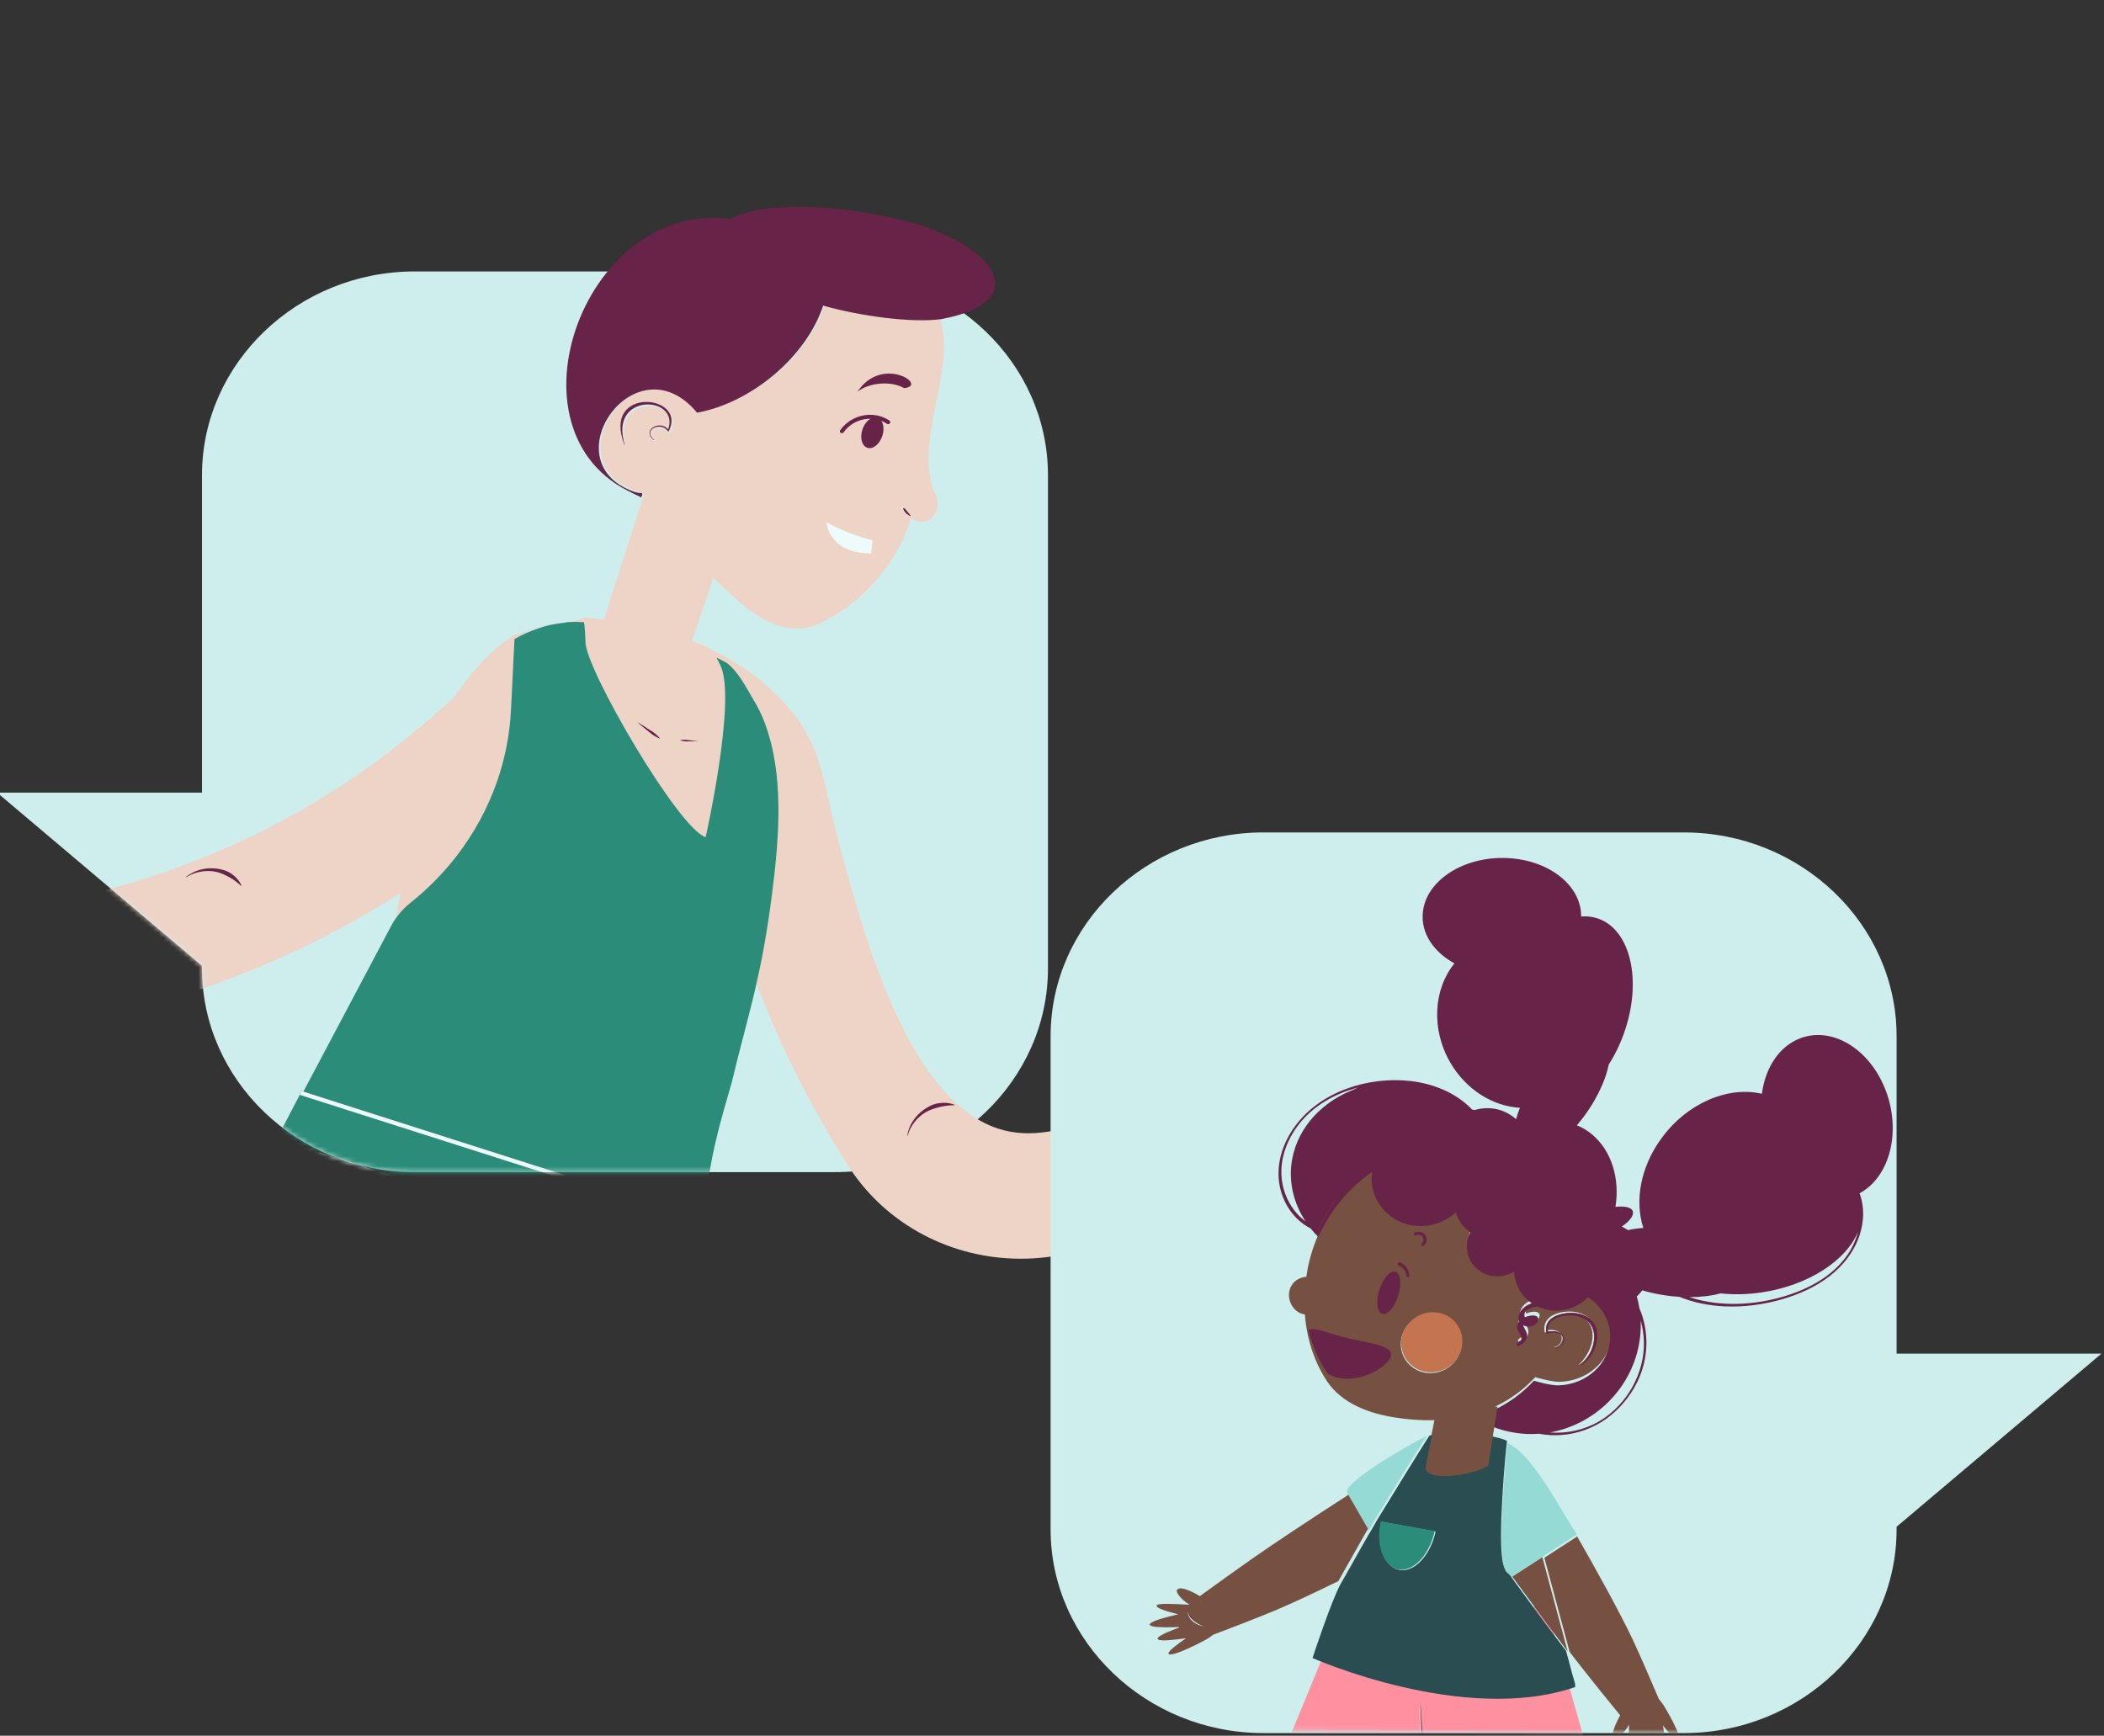 <svg xmlns="http://www.w3.org/2000/svg" xmlns:xlink="http://www.w3.org/1999/xlink" width="423" height="349" fill="none" viewBox="0 0 423 349"><rect x="0" y="0" width="423" height="349" fill="#333333" stroke="none"/><desc>Created with Pixso.</desc><path id="Fill-4" fill="#CDEEEC" fill-opacity="1" fill-rule="evenodd" d="M83.37 54.58C59.85 54.58 40.61 73.01 40.61 95.53L40.61 159.37L-0.59 159.37L40.61 194.2L40.61 194.73C40.61 217.25 59.85 235.68 83.37 235.68L167.92 235.68C191.44 235.68 210.69 217.25 210.69 194.73L210.69 95.53C210.69 73.01 191.44 54.58 167.92 54.58L83.37 54.58Z"/><mask id="mask18408_28010" width="375.657" height="265.612" x="-.583" y="0" mask-type="alpha" maskUnits="userSpaceOnUse"><path id="Vector" fill="#FFF" fill-opacity="1" fill-rule="nonzero" d="M-0.59 16.89L-0.59 159.37L40.61 194.19L40.61 194.73C40.61 217.25 59.85 235.68 83.37 235.68L167.92 235.68C174.38 235.68 163.74 256.76 187.24 258.96C249.29 264.76 375.07 270.44 375.07 258.96C375.07 229.99 375.07 149.3 375.07 16.89C375.07 -5.64 -0.59 -5.64 -0.59 16.89Z"/></mask><g mask="url(#mask18408_28010)"><path id="Fill-1" fill="#EED3C7" fill-opacity="1" fill-rule="evenodd" d="M129.94 261.62C129.89 261.74 129.76 261.81 129.64 261.77L101.57 253.21L97.91 252.1C97.79 252.06 97.73 251.93 97.76 251.81C97.8 251.69 97.94 251.62 98.05 251.65L101.69 252.76L129.78 261.32C129.91 261.36 129.97 261.5 129.94 261.62Z"/><path id="Fill-3" fill="#EED3C7" fill-opacity="1" fill-rule="evenodd" d="M6.13 412.15L6.13 412.15C6.08 412.24 6.03 412.31 5.99 412.39C3.71 411.44 1.54 410.32 -0.62 409.15C-3.13 407.77 -5.6 406.31 -7.94 404.62C-5.24 405.68 -2.67 406.99 -0.14 408.36C1.99 409.54 4.11 410.76 6.13 412.15Z"/><path id="Fill-5" fill="#EED3C7" fill-opacity="1" fill-rule="evenodd" d="M-39.8 487.24L-39.8 487.25C-39.87 487.39 -39.95 487.5 -40.02 487.63C-40.08 487.61 -40.14 487.6 -40.2 487.58L-43.96 486.55C-46.46 485.86 -48.95 485.11 -51.43 484.35C-53.9 483.56 -56.38 482.79 -58.82 481.94C-59.29 481.78 -59.75 481.63 -60.22 481.47C-60.13 481.27 -60.04 481.08 -59.96 480.89C-59.5 481.01 -59.05 481.14 -58.59 481.27C-56.09 481.95 -53.61 482.71 -51.13 483.47C-48.65 484.24 -46.18 485.02 -43.73 485.88L-40.05 487.15C-39.97 487.18 -39.88 487.21 -39.8 487.24Z"/><path id="Fill-7" fill="#EED3C7" fill-opacity="1" fill-rule="evenodd" d="M98.9 263.34L93.1 280.21C93.06 280.33 92.93 280.39 92.81 280.36C92.79 280.35 92.78 280.35 92.77 280.34L86.79 285.26L73.73 306.91C73.86 306.49 73.97 306.08 74.09 305.67L86.6 285.12C86.61 285.11 86.62 285.1 86.63 285.09L92.67 280.22C92.65 280.17 92.65 280.13 92.67 280.08L98.47 263.21C98.51 263.09 98.64 263.03 98.75 263.06C98.81 263.08 98.87 263.12 98.9 263.18C98.92 263.23 98.92 263.28 98.9 263.34Z"/><path id="Fill-9" fill="#EDFBFB" fill-opacity="1" fill-rule="evenodd" d="M118.95 260.76L118.95 260.77C118.86 261.01 118.61 261.14 118.36 261.06L103.75 256.59L102.74 259.51L104.39 260.02C104.63 260.09 104.76 260.34 104.67 260.59C104.59 260.83 104.33 260.97 104.09 260.89L99.91 259.61C99.68 259.53 99.56 259.29 99.64 259.05C99.72 258.84 99.93 258.71 100.14 258.73C100.17 258.73 100.2 258.74 100.23 258.75L101.87 259.25L103.03 255.89C103.11 255.65 103.37 255.52 103.61 255.59L118.66 260.2C118.9 260.27 119.03 260.53 118.95 260.76Z"/><path id="Fill-11" fill="#EED3C7" fill-opacity="1" fill-rule="evenodd" d="M124.9 262.57L122.29 270.12L116.37 268.32L116.37 268.31C116.46 268.07 116.33 267.82 116.09 267.75L101.5 263.29L102.51 260.38L104.15 260.88C104.39 260.95 104.65 260.82 104.73 260.58C104.82 260.34 104.69 260.08 104.45 260.01L102.81 259.51L103.81 256.6L118.41 261.05C118.65 261.13 118.9 261 118.99 260.76L124.9 262.57Z"/><path id="Fill-13" fill="#EED3C7" fill-opacity="1" fill-rule="evenodd" d="M70.43 424.34C68.3 424.43 66.17 424.41 64.05 424.38C61.93 424.36 59.8 424.27 57.68 424.17C55.57 424.05 53.45 423.94 51.34 423.74L48.18 423.46C47.12 423.33 46.07 423.24 45.02 423.08C46.09 423.03 47.14 423.04 48.21 423.02L51.4 423.05C53.52 423.07 55.64 423.16 57.76 423.26C59.88 423.38 61.99 423.5 64.11 423.68C66.22 423.86 68.33 424.05 70.43 424.34Z"/><path id="Fill-15" fill="#EED3C7" fill-opacity="1" fill-rule="evenodd" d="M99.38 359.8C95.11 371.24 91.6 380.53 89.59 385.54L97.69 364.17L99.38 359.8Z"/><path id="Fill-17" fill="#96DAD5" fill-opacity="1" fill-rule="evenodd" d="M41.37 509.67L41.36 509.68C39.16 515.19 37.83 518.51 37.6 519.09L37.27 519.09L14.36 512.11C14.38 512.03 15.39 508.57 17.18 502.5C17.53 502.62 17.87 502.75 18.23 502.87C18.79 503.06 19.36 503.25 19.92 503.44C20.27 503.55 20.6 503.67 20.95 503.78C23.05 504.49 25.17 505.14 27.28 505.79C29.75 506.54 32.21 507.27 34.71 507.95L38.45 508.96C38.85 509.06 39.26 509.16 39.66 509.25C40.22 509.4 40.79 509.54 41.37 509.67Z"/><path id="Fill-19" fill="#EED3C7" fill-opacity="1" fill-rule="evenodd" d="M39.76 509.15C39.73 509.25 39.69 509.34 39.64 509.44C39.24 509.34 38.83 509.24 38.42 509.14L34.66 508.1C32.15 507.41 29.68 506.66 27.2 505.9C25.07 505.23 22.94 504.56 20.83 503.84C20.48 503.73 20.14 503.61 19.79 503.49C19.23 503.3 18.65 503.1 18.09 502.91C18.15 502.72 18.19 502.52 18.25 502.32C18.85 502.48 19.43 502.65 20.02 502.81C21.06 503.1 22.09 503.39 23.13 503.7C24.58 504.13 26.04 504.58 27.49 505.02C29.97 505.8 32.44 506.58 34.89 507.43L38.57 508.7C38.97 508.85 39.36 509 39.76 509.15Z"/><path id="Fill-21" fill="#2A4D52" fill-opacity="1" fill-rule="evenodd" d="M-38.41 487.76C-38.44 487.85 -38.48 487.93 -38.5 488.01C-39.01 487.88 -39.51 487.75 -40.02 487.63C-40.08 487.61 -40.14 487.6 -40.2 487.58L-43.96 486.55C-46.46 485.86 -48.95 485.11 -51.43 484.35C-53.9 483.56 -56.38 482.79 -58.82 481.94C-59.29 481.78 -59.75 481.62 -60.22 481.46C-60.91 481.22 -61.61 480.98 -62.3 480.73C-62.25 480.58 -62.21 480.44 -62.17 480.28C-61.43 480.48 -60.7 480.68 -59.96 480.88C-59.5 481.01 -59.05 481.14 -58.59 481.26C-56.09 481.94 -53.61 482.7 -51.13 483.47C-48.65 484.24 -46.18 485.02 -43.73 485.88L-40.05 487.15C-39.97 487.18 -39.88 487.21 -39.8 487.25C-39.34 487.42 -38.87 487.59 -38.41 487.76Z"/><path id="Fill-23" fill="#2A4D52" fill-opacity="1" fill-rule="evenodd" d="M-67.74 499.56C-67.52 498.89 -66.55 495.64 -64.98 490.29L-64.1 487.72L-40.95 494.15L-42.21 496.7L-43.63 496.7L-43.64 496.7L-47.06 496.69C-47.32 496.69 -47.53 496.89 -47.54 497.14C-47.54 497.35 -47.41 497.52 -47.23 497.58C-47.18 497.59 -47.14 497.6 -47.09 497.59L-42.37 497.6L-40.82 497.6L-37.32 500.1L-38.85 500.1L-38.86 500.1L-44.11 500.09C-44.37 500.09 -44.58 500.3 -44.59 500.55C-44.61 500.74 -44.47 500.92 -44.27 500.98C-44.24 500.99 -44.2 501 -44.15 501L-37.59 501.01L-36.04 501.01L-17.35 514.32C-16.54 515.07 -17.38 516.41 -18.43 516.05L-67.74 499.56Z"/><path id="Fill-25" fill="#2A4D52" fill-opacity="1" fill-rule="evenodd" d="M-41.43 494.26L-41.05 494.26C-41.09 494.32 -41.11 494.35 -41.11 494.35L-41.43 494.26Z"/><path id="Fill-27" fill="#2A4D52" fill-opacity="1" fill-rule="evenodd" d="M-40.04 495.16L-41.02 494.48C-41 494.44 -40.98 494.37 -40.95 494.27L-41.05 494.27C-40.99 494.17 -40.88 494 -40.74 493.75C-40.73 493.74 -40.72 493.73 -40.72 493.72C-40.87 494.11 -40.97 494.36 -41.01 494.48L-40.04 495.16Z"/><path id="Fill-29" fill="#EDFBFB" fill-opacity="1" fill-rule="evenodd" d="M-40.03 495.12L-41.58 495.12L-46.29 495.11C-46.35 495.12 -46.39 495.11 -46.43 495.09C-46.62 495.04 -46.75 494.87 -46.75 494.66C-46.74 494.41 -46.53 494.22 -46.27 494.22L-42.85 494.22L-42.85 494.22L-41.43 494.22L-41.1 494.31C-41.1 494.31 -41.08 494.28 -41.05 494.22L-40.95 494.22C-40.98 494.32 -41 494.39 -41.02 494.43L-40.03 495.12Z"/><path id="Fill-31" fill="#EDFBFB" fill-opacity="1" fill-rule="evenodd" d="M-41.05 494.26C-41.09 494.32 -41.11 494.35 -41.11 494.35L-41.43 494.26L-41.05 494.26Z"/><path id="Fill-33" fill="#EDFBFB" fill-opacity="1" fill-rule="evenodd" d="M-35.21 498.51L-36.75 498.51L-43.31 498.5C-43.35 498.5 -43.4 498.49 -43.43 498.48C-43.62 498.42 -43.76 498.24 -43.75 498.05C-43.74 497.8 -43.53 497.59 -43.27 497.59L-38.02 497.6L-38.01 497.6L-36.48 497.6L-35.21 498.51Z"/><path id="Fill-35" fill="#2A4D52" fill-opacity="1" fill-rule="evenodd" d="M11.1 524.15C11.32 523.46 13.08 517.47 14.71 511.94C30.04 516.63 37.7 518.97 37.7 518.97C37.69 518.97 37.33 519.82 36.63 521.53L35.62 521.52L32.57 521.52C32.3 521.52 32.1 521.72 32.09 521.96C32.08 522.17 32.21 522.34 32.4 522.4C32.44 522.41 32.49 522.43 32.54 522.42L36.87 522.43L36.88 522.43L38.36 522.43L38.36 522.43L41.86 524.93L40.39 524.92L40.38 524.92L35.51 524.92C35.26 524.92 35.04 525.12 35.03 525.38C35.02 525.57 35.15 525.75 35.35 525.81C35.39 525.82 35.42 525.83 35.48 525.83L41.66 525.83L41.67 525.84L43.15 525.84L43.16 525.84L61.49 538.92C62.31 539.66 61.47 541 60.41 540.65L11.1 524.15Z"/><path id="Fill-38" fill="#2A4D52" fill-opacity="1" fill-rule="evenodd" d="M37.41 519.09L37.75 519.09C37.72 519.15 37.71 519.18 37.71 519.18L37.41 519.09Z"/><path id="Fill-40" fill="#2A4D52" fill-opacity="1" fill-rule="evenodd" d="M42.72 506.46C42.26 507.59 41.83 508.65 41.43 509.64C41.41 509.68 41.4 509.72 41.38 509.75C40.12 512.85 39.15 515.26 38.52 516.85C38.02 518.09 37.73 518.84 37.65 519.07L37.7 519.1L37.57 519.1C37.8 518.52 39.12 515.21 41.32 509.74L41.32 509.73C40.75 509.6 40.18 509.46 39.62 509.31C39.22 509.22 38.81 509.12 38.41 509.02L34.68 508.01C32.19 507.34 29.74 506.61 27.28 505.87C25.17 505.22 23.06 504.57 20.97 503.87C21.71 503.81 22.47 503.76 23.24 503.73C24.68 504.15 26.13 504.59 27.57 505.02C30.03 505.77 32.48 506.53 34.91 507.36L38.56 508.59C38.95 508.74 39.34 508.88 39.74 509.03C40.28 509.22 40.82 509.42 41.36 509.62C41.76 508.64 42.18 507.57 42.63 506.44L42.64 506.44L42.72 506.46Z"/><path id="Fill-42" fill="#EDFBFB" fill-opacity="1" fill-rule="evenodd" d="M39.14 519.96L37.67 519.96L37.65 519.95L33.33 519.94C33.28 519.96 33.24 519.94 33.2 519.93C33.01 519.87 32.87 519.7 32.88 519.49C32.89 519.25 33.1 519.05 33.36 519.05L36.41 519.05L37.42 519.06L37.72 519.15C37.72 519.15 37.73 519.12 37.76 519.06L37.89 519.05L39.14 519.96Z"/><path id="Fill-44" fill="#EDFBFB" fill-opacity="1" fill-rule="evenodd" d="M37.75 519.09C37.72 519.15 37.71 519.18 37.71 519.18L37.41 519.09L37.75 519.09Z"/><path id="Fill-46" fill="#EDFBFB" fill-opacity="1" fill-rule="evenodd" d="M43.99 523.34L42.51 523.34L42.5 523.34L36.32 523.33C36.27 523.33 36.23 523.32 36.19 523.31C36 523.25 35.87 523.08 35.88 522.88C35.89 522.63 36.1 522.42 36.35 522.42L41.22 522.43L41.23 522.43L42.7 522.44L42.71 522.44L43.99 523.34Z"/><path id="Fill-48" fill="#96DAD5" fill-opacity="1" fill-rule="evenodd" d="M129.94 261.62C129.89 261.74 129.76 261.81 129.64 261.77L101.57 253.21L97.91 252.1C97.79 252.06 97.73 251.93 97.76 251.81C97.8 251.69 97.94 251.62 98.05 251.65L101.69 252.76L129.78 261.32C129.91 261.36 129.97 261.5 129.94 261.62Z"/><path id="Fill-50" fill="#96DAD5" fill-opacity="1" fill-rule="evenodd" d="M70.43 424.34C68.3 424.43 66.17 424.41 64.05 424.38C61.93 424.36 59.8 424.27 57.68 424.17C55.57 424.05 53.45 423.94 51.34 423.74L48.18 423.46C47.12 423.33 46.07 423.24 45.02 423.08C46.09 423.03 47.14 423.04 48.21 423.02L51.4 423.05C53.52 423.07 55.64 423.16 57.76 423.26C59.88 423.38 61.99 423.5 64.11 423.68C66.22 423.86 68.33 424.05 70.43 424.34Z"/><path id="Fill-52" fill="#96DAD5" fill-opacity="1" fill-rule="evenodd" d="M98.9 263.33L93.1 280.2C93.06 280.31 92.93 280.38 92.8 280.35C92.79 280.34 92.78 280.34 92.77 280.32L86.79 285.25L73.73 306.89L73.72 306.92L71.54 310.52C71.67 310.08 71.81 309.64 71.93 309.2L71.94 309.18L74.09 305.65L86.6 285.11C86.6 285.1 86.62 285.09 86.63 285.08L92.67 280.2C92.65 280.16 92.65 280.11 92.67 280.07L98.47 263.2C98.51 263.07 98.64 263.01 98.75 263.05C98.81 263.07 98.87 263.11 98.9 263.17C98.92 263.22 98.92 263.27 98.9 263.33Z"/><path id="Fill-54" fill="#96DAD5" fill-opacity="1" fill-rule="evenodd" d="M37.75 519.09C37.72 519.15 37.71 519.18 37.71 519.18L37.41 519.09L37.75 519.09Z"/><path id="Fill-56" fill="#96DAD5" fill-opacity="1" fill-rule="evenodd" d="M41.4 509.76C41.39 509.8 41.37 509.83 41.36 509.87C40.78 509.74 40.21 509.59 39.64 509.44C39.24 509.34 38.83 509.24 38.42 509.14L34.66 508.1C32.15 507.41 29.68 506.66 27.2 505.9C25.07 505.23 22.94 504.56 20.83 503.84C20.48 503.73 20.14 503.61 19.79 503.49C19.23 503.3 18.65 503.1 18.09 502.91C17.73 502.78 17.39 502.65 17.03 502.53C17.08 502.36 17.13 502.2 17.17 502.03C17.53 502.13 17.9 502.22 18.25 502.32C18.85 502.48 19.43 502.65 20.02 502.81C21.06 503.1 22.09 503.39 23.13 503.7C24.58 504.13 26.04 504.57 27.5 505.02C29.97 505.8 32.44 506.58 34.89 507.43L38.57 508.7C38.97 508.85 39.36 509 39.76 509.15C40.31 509.34 40.85 509.55 41.4 509.76Z"/><path id="Fill-58" fill="#96DAD5" fill-opacity="1" fill-rule="evenodd" d="M115.3 318.92C104.79 346.74 92.11 379.7 80.08 410.79L82.32 404.74L87.45 391.22L89.41 386.03L89.55 385.68L89.6 385.56L97.7 364.18L99.39 359.82L99.47 359.61L108.17 337.21L113.4 323.71L115.3 318.92Z"/><path id="Fill-60" fill="#96DAD5" fill-opacity="1" fill-rule="evenodd" d="M124.9 262.57L122.29 270.12L116.37 268.32L116.37 268.31C116.46 268.07 116.33 267.82 116.09 267.75L101.5 263.29L102.51 260.38L104.15 260.88C104.39 260.95 104.65 260.82 104.73 260.58C104.82 260.34 104.69 260.08 104.45 260.01L102.81 259.51L103.81 256.6L118.41 261.05C118.65 261.13 118.9 261 118.99 260.76L124.9 262.57Z"/><path id="Fill-62" fill="#96DAD5" fill-opacity="1" fill-rule="evenodd" d="M101.56 253.18L97.91 252.08C97.79 252.05 97.73 251.92 97.76 251.8C97.8 251.68 97.94 251.61 98.05 251.65L101.68 252.74L101.56 253.18Z"/><path id="Fill-64" fill="#96DAD5" fill-opacity="1" fill-rule="evenodd" d="M56.44 423.94C54.36 423.83 52.29 423.71 50.22 423.52L47.12 423.25C46.08 423.12 45.04 423.03 44.01 422.88C45.06 422.83 46.1 422.84 47.15 422.81L50.27 422.85C52.36 422.86 54.44 422.96 56.52 423.05C58.59 423.17 60.67 423.28 62.74 423.46C64.81 423.64 66.89 423.83 68.94 424.11C66.85 424.19 64.77 424.18 62.68 424.15C60.6 424.12 58.52 424.03 56.44 423.94ZM-0.58 409.74C-3.05 408.39 -5.47 406.97 -7.77 405.32C-5.12 406.35 -2.6 407.63 -0.12 408.96C1.98 410.12 4.05 411.31 6.04 412.66L6.03 412.67C6.38 412.9 6.72 413.14 7.07 413.38C6.67 413.23 6.28 413.07 5.89 412.9C3.66 411.97 1.53 410.88 -0.58 409.74ZM133.99 264.1C135.51 259.99 136.34 256.42 137.28 253.87L72.58 234.14C71.59 233.68 68.37 235.73 68.37 235.73C68.37 235.73 62.51 242.31 62.56 242.17C54.74 251.57 42.2 270.62 30.48 292.42C18.75 314.23 -45.8 445.94 -62.81 481.69C-62.61 481.74 -62.4 481.79 -62.19 481.84C-61.47 482.03 -60.75 482.22 -60.03 482.42C-59.58 482.54 -59.14 482.66 -58.7 482.78C-56.25 483.44 -53.82 484.17 -51.4 484.9C-48.97 485.65 -46.55 486.39 -44.16 487.22L-40.56 488.44C-40.48 488.47 -40.4 488.5 -40.32 488.53C-39.87 488.7 -39.41 488.86 -38.96 489.03C-38.62 489.15 -38.29 489.26 -37.96 489.39L-27.61 472.24L-11.28 445.36L-1.65 429.52L1.38 424.52C24.66 386.12 71.86 309.81 71.86 309.81L71.85 309.83C53.57 372.24 24.6 471.07 15.39 502.48C15.74 502.57 16.1 502.66 16.45 502.76C17.03 502.91 17.6 503.07 18.18 503.23C19.19 503.51 20.2 503.79 21.22 504.08C22.64 504.5 24.06 504.92 25.49 505.35C27.91 506.1 30.32 506.85 32.72 507.66L36.32 508.89C36.71 509.03 37.09 509.17 37.48 509.32C38.02 509.5 38.55 509.7 39.09 509.91C39.48 508.93 39.89 507.88 40.34 506.76L40.34 506.75C47.79 488.08 62.61 450.86 78.54 410.44L78.6 410.3L78.65 410.17L80.94 404.09L86.19 390.5L88.2 385.28L88.34 384.92L88.39 384.8L96.69 363.31L98.42 358.92L98.5 358.71L107.4 336.19L112.75 322.62L114.7 317.8L114.71 317.76C121.7 299.58 127.75 283.58 132.07 271.72L133.99 264.1Z"/><path id="Fill-66" fill="#96DAD5" fill-opacity="1" fill-rule="evenodd" d="M-41.05 494.26C-41.09 494.32 -41.11 494.35 -41.11 494.35L-41.43 494.26L-41.05 494.26Z"/><path id="Fill-68" fill="#96DAD5" fill-opacity="1" fill-rule="evenodd" d="M-1.38 428.35C-17.78 455.36 -31.48 477.91 -37.82 488.36C-37.85 488.4 -37.87 488.44 -37.9 488.48C-38.2 488.97 -38.48 489.44 -38.75 489.88L-37.91 488.47C-38.24 488.39 -38.59 488.31 -38.93 488.22C-39.43 488.09 -39.92 487.97 -40.42 487.85C-40.48 487.83 -40.54 487.82 -40.6 487.81L-44.29 486.82C-46.75 486.15 -49.19 485.43 -51.62 484.69C-54.05 483.94 -56.49 483.19 -58.89 482.38C-59.34 482.22 -59.8 482.07 -60.26 481.92C-60.94 481.68 -61.62 481.45 -62.3 481.21C-62.52 481.14 -62.73 481.06 -62.95 480.98C-62.9 480.86 -62.85 480.74 -62.79 480.63C-62.59 480.68 -62.38 480.73 -62.17 480.78C-61.45 480.97 -60.73 481.16 -60 481.36C-59.55 481.48 -59.11 481.6 -58.66 481.72C-56.2 482.38 -53.77 483.11 -51.33 483.85C-48.9 484.59 -46.47 485.34 -44.06 486.17L-40.45 487.39C-40.37 487.42 -40.29 487.45 -40.2 487.48C-39.75 487.65 -39.29 487.82 -38.84 487.98C-38.5 488.1 -38.17 488.22 -37.84 488.35L-27.44 471.16L-11.05 444.23L-1.38 428.35Z"/><path id="Fill-70" fill="#96DAD5" fill-opacity="1" fill-rule="evenodd" d="M7.19 412.89C6.79 412.74 6.39 412.57 5.99 412.4C3.71 411.44 1.54 410.32 -0.61 409.16C-3.13 407.77 -5.6 406.31 -7.94 404.62C-5.24 405.68 -2.67 406.99 -0.14 408.36C2 409.54 4.11 410.77 6.13 412.15L6.13 412.16C6.49 412.4 6.84 412.64 7.19 412.89Z"/><path id="Fill-72" fill="#672448" fill-opacity="1" fill-rule="evenodd" d="M73.35 238.25L70.75 245.74L60.98 242.77C60.93 242.91 66.78 236.25 66.78 236.25L73.35 238.25Z"/><path id="Fill-74" fill="#672448" fill-opacity="1" fill-rule="evenodd" d="M72.61 246.48L97.14 253.97L99.76 246.4L75.23 238.91L72.61 246.48Z"/><path id="Fill-76" fill="#672448" fill-opacity="1" fill-rule="evenodd" d="M102.18 251.42C102.1 251.65 102.22 251.89 102.44 251.97L104.08 252.47L102.93 255.77L99.02 254.58L101.6 247.15L105.51 248.34L104.37 251.61L102.76 251.12C102.73 251.11 102.7 251.1 102.67 251.1C102.46 251.08 102.26 251.21 102.18 251.42Z"/><path id="Fill-77" fill="#EDFBFB" fill-opacity="1" fill-rule="evenodd" d="M118.95 260.74L118.95 260.74C118.85 260.98 118.6 261.11 118.36 261.03L103.31 256.43C103.07 256.35 102.94 256.11 103.02 255.87L104.18 252.49L105.05 252.76L104.04 255.69L118.66 260.17C118.9 260.24 119.03 260.5 118.95 260.74Z"/><path id="Fill-78" fill="#672448" fill-opacity="1" fill-rule="evenodd" d="M127.44 255.05L124.83 262.61L118.91 260.81L118.92 260.8C119 260.56 118.87 260.31 118.63 260.23L104.04 255.78L105.05 252.87L106.69 253.37C106.93 253.44 107.19 253.31 107.28 253.07C107.36 252.82 107.23 252.57 106.99 252.5L105.35 252L106.36 249.09L120.95 253.54C121.19 253.61 121.44 253.48 121.53 253.25L127.44 255.05Z"/><path id="Fill-79" fill="#672448" fill-opacity="1" fill-rule="evenodd" d="M137.37 258.23C136.57 260.48 135.67 262.97 134.69 265.68L126.71 263.26L129.31 255.78L137.37 258.23Z"/><path id="Fill-80" fill="#2A4D52" fill-opacity="1" fill-rule="evenodd" d="M129.94 261.62C129.89 261.74 129.76 261.81 129.64 261.77L101.57 253.21L97.91 252.1C97.79 252.06 97.73 251.93 97.76 251.81C97.8 251.69 97.94 251.62 98.05 251.65L101.69 252.76L129.78 261.32C129.91 261.36 129.97 261.5 129.94 261.62Z"/><path id="Fill-81" fill="#96DAD5" fill-opacity="1" fill-rule="evenodd" d="M-37.45 488.1L-38.3 489.53L-39.39 491.34L-40.24 492.73L-40.76 493.6L-40.82 493.68L-40.82 493.7C-40.83 493.71 -40.84 493.72 -40.84 493.73C-40.99 493.98 -41.09 494.16 -41.15 494.26L-41.53 494.26L-43.56 493.69L-63.19 488.17L-64.3 487.85L-66.12 487.34C-66.12 487.33 -64.95 484.85 -62.86 480.46C-62.64 480.53 -62.41 480.62 -62.19 480.69C-61.51 480.94 -60.82 481.17 -60.12 481.41C-59.66 481.57 -59.2 481.72 -58.73 481.88C-56.3 482.71 -53.83 483.47 -51.37 484.24C-48.89 484.99 -46.42 485.73 -43.92 486.41L-40.18 487.42C-40.12 487.43 -40.06 487.44 -40 487.46C-39.49 487.58 -39 487.71 -38.49 487.84C-38.14 487.93 -37.79 488.01 -37.45 488.1Z"/><path id="Fill-82" fill="#2A4D52" fill-opacity="1" fill-rule="evenodd" d="M93.06 279.43C93.05 279.46 93.05 279.47 93.03 279.48L92.86 279.61L86.87 284.54L73.79 306.19L73.78 306.22L71.6 309.82L71.59 309.84L54.5 338.14L22.05 391.73L-10.54 445.24L-26.84 471.98L-37.3 488.98L-37.38 489.09L-40.67 494.45L-40.16 493.6L-39.34 492.24L-38.28 490.47L-37.45 489.07L-37.38 488.95L-27.1 471.84L-10.9 445.03L-1.35 429.23L1.66 424.24L21.51 391.42L54.07 337.89L71.99 308.5L72 308.48L74.15 304.95L86.68 284.4C86.69 284.39 86.7 284.38 86.71 284.37L92.76 279.49L92.9 279.38L93.08 278.44L93.41 277.46L93.06 279.43Z"/><path id="Fill-83" fill="#2A4D52" fill-opacity="1" fill-rule="evenodd" d="M98.9 263.48L93.19 280.3C93.15 280.42 93.02 280.48 92.9 280.45C92.89 280.44 92.88 280.44 92.87 280.43C92.82 280.4 92.78 280.36 92.77 280.31C92.75 280.26 92.75 280.22 92.76 280.17L98.48 263.34C98.52 263.22 98.65 263.16 98.76 263.2C98.82 263.22 98.87 263.26 98.9 263.32C98.92 263.36 98.92 263.42 98.9 263.48Z"/><path id="Fill-84" fill="#2A4D52" fill-opacity="1" fill-rule="evenodd" d="M70.43 424.34C68.3 424.43 66.17 424.41 64.05 424.38C61.93 424.36 59.8 424.27 57.68 424.17C55.57 424.05 53.45 423.94 51.34 423.74L48.18 423.46C47.12 423.33 46.07 423.24 45.02 423.08C46.09 423.03 47.14 423.04 48.21 423.02L51.4 423.05C53.52 423.07 55.64 423.16 57.76 423.26C59.88 423.38 61.99 423.5 64.11 423.68C66.22 423.86 68.33 424.05 70.43 424.34Z"/><path id="Fill-85" fill="#2A4D52" fill-opacity="1" fill-rule="evenodd" d="M7.19 412.89C6.79 412.74 6.39 412.57 5.99 412.4C3.71 411.44 1.54 410.32 -0.61 409.16C-3.13 407.77 -5.6 406.31 -7.94 404.62C-5.24 405.68 -2.67 406.99 -0.14 408.36C2 409.54 4.11 410.77 6.13 412.15L6.13 412.16C6.49 412.4 6.84 412.64 7.19 412.89Z"/><path id="Fill-86" fill="#2A4D52" fill-opacity="1" fill-rule="evenodd" d="M118.74 310.26L113.71 323.81L108.59 337.34L98.34 364.37L87.87 391.36L82.63 404.84L77.3 418.3L79.98 411.06L80.04 410.92L80.09 410.79L82.33 404.74L87.45 391.23L89.42 386.03L89.55 385.68L89.6 385.56L97.71 364.18L99.4 359.82L99.48 359.61L108.17 337.21L113.4 323.71L115.31 318.92L115.32 318.88L118.74 310.26Z"/><path id="Fill-87" fill="#2A4D52" fill-opacity="1" fill-rule="evenodd" d="M-36.41 488.53C-36.73 488.45 -37.06 488.38 -37.38 488.29C-37.4 488.29 -37.43 488.29 -37.45 488.28L-37.46 488.28C-37.8 488.19 -38.15 488.11 -38.5 488.01C-39.01 487.88 -39.51 487.75 -40.02 487.63C-40.08 487.61 -40.14 487.6 -40.2 487.58L-43.96 486.56C-46.46 485.86 -48.95 485.11 -51.43 484.35C-53.9 483.56 -56.38 482.78 -58.83 481.94C-59.29 481.77 -59.76 481.62 -60.22 481.46C-60.92 481.22 -61.61 480.97 -62.3 480.73C-62.52 480.65 -62.74 480.56 -62.97 480.48C-64.04 480.1 -65.1 479.7 -66.15 479.29C-65.03 479.55 -63.91 479.82 -62.8 480.12C-62.59 480.17 -62.38 480.22 -62.17 480.28C-61.43 480.47 -60.7 480.67 -59.96 480.88C-59.5 481 -59.05 481.13 -58.59 481.26C-56.09 481.94 -53.61 482.7 -51.13 483.46C-48.65 484.24 -46.18 485.02 -43.72 485.88L-40.05 487.15C-39.97 487.19 -39.88 487.21 -39.8 487.25C-39.34 487.42 -38.87 487.6 -38.41 487.77C-38.06 487.89 -37.72 488.01 -37.39 488.14C-37.38 488.15 -37.37 488.16 -37.37 488.16C-37.35 488.16 -37.32 488.16 -37.31 488.18C-37 488.29 -36.71 488.41 -36.41 488.53Z"/><path id="Fill-88" fill="#2A4D52" fill-opacity="1" fill-rule="evenodd" d="M42.21 510.08C41.95 510.02 41.68 509.96 41.42 509.89C41.4 509.88 41.38 509.89 41.36 509.87C40.78 509.74 40.21 509.59 39.64 509.44C39.24 509.34 38.83 509.24 38.42 509.14L34.66 508.1C32.15 507.41 29.68 506.66 27.19 505.9C25.07 505.23 22.94 504.56 20.83 503.83C20.48 503.72 20.14 503.6 19.79 503.48C19.23 503.29 18.65 503.1 18.09 502.9C17.73 502.77 17.38 502.65 17.03 502.52C15.51 501.99 13.99 501.43 12.47 500.84C14.05 501.2 15.62 501.61 17.17 502.03C17.53 502.12 17.89 502.22 18.25 502.32C18.84 502.48 19.43 502.64 20.02 502.81C21.06 503.09 22.09 503.39 23.13 503.69C24.58 504.13 26.04 504.57 27.49 505.02C29.97 505.79 32.44 506.58 34.89 507.43L38.57 508.7C38.97 508.85 39.36 509 39.76 509.15C40.31 509.35 40.85 509.55 41.4 509.76L41.47 509.78C41.72 509.88 41.96 509.97 42.21 510.08Z"/><path id="Fill-1" fill="#EED3C7" fill-opacity="1" fill-rule="evenodd" d="M109.56 125.81C109.85 125.74 111.43 125.45 113.01 125.24C111.12 125.35 109.29 125.68 107.47 126.27C105.78 126.81 104.12 127.59 102.45 128.63C104.64 127.38 107.12 126.4 109.56 125.81Z"/><path id="Fill-3" fill="#EED3C7" fill-opacity="1" fill-rule="evenodd" d="M148.03 217.56C149 213.71 149.97 209.81 150.91 205.99C150 209.55 149.04 213.21 148.03 217.56Z"/><path id="Fill-5" fill="#EED3C7" fill-opacity="1" fill-rule="evenodd" d="M141.04 245.05L72.96 223.33C72.92 223.61 72.88 223.89 72.83 224.16L140.81 245.85C140.89 245.59 140.96 245.32 141.04 245.05Z"/><path id="Fill-7" fill="#EED3C7" fill-opacity="1" fill-rule="evenodd" d="M129.22 252.47L129.21 252.47L71.43 234.03C71.39 234.3 71.37 234.44 71.37 234.44C71.33 234.59 71.53 234.8 71.96 235.08L128.06 252.98L134.82 255.13L137.75 256.06C137.84 255.84 137.94 255.59 138.04 255.28L135.34 254.42L129.22 252.47Z"/><path id="Fill-9" fill="#EED3C7" fill-opacity="1" fill-rule="evenodd" d="M309.05 203.4C307.97 202.79 304.47 203.22 300.96 203.75C300.95 203.76 300.95 203.76 300.95 203.76C299.49 203.97 298.04 204.2 296.77 204.39L296.61 204.4C295.52 204.56 294.57 204.67 293.85 204.7C293.82 204.7 293.79 204.7 293.76 204.71C293.43 204.71 293.16 204.7 292.95 204.67C295.43 203.25 305.86 198.43 305.6 197.6C305.15 196.19 299.97 196.86 293.99 199.11C293.6 199.25 292.96 199.44 292.15 199.64C291.81 199.73 291.45 199.81 291.06 199.89C290.75 199.97 290.45 200.04 290.15 200.09C288.57 200.41 286.75 200.7 285.02 200.83C284.74 200.86 284.45 200.87 284.17 200.88C282.59 200.97 281.13 200.9 280.07 200.57C280.02 200.56 279.97 200.54 279.91 200.52C278.72 200.11 278.11 199.35 278.5 198.08C279.15 195.93 282.61 194.29 284.36 193.15C285.67 192.3 287.1 191.31 288.28 190.2C288.93 189.59 291.51 187.18 290.94 186.17C290.81 185.96 290.51 185.9 290.25 185.88C283.65 185.29 277.24 188.16 271.43 191.06C259.82 196.85 250.82 206.2 239.94 213.1C229.27 219.88 213.64 231.25 200.6 226.91C191.04 223.74 184.02 213.16 178.65 200.52C178.55 200.28 178.45 200.04 178.35 199.79C178.26 199.57 178.17 199.35 178.07 199.13C177.03 196.58 176.05 193.96 175.13 191.31C173.35 186.17 171.78 180.92 170.38 175.85C169.78 173.68 169.21 171.54 168.66 169.46C168.6 169.23 168.54 168.99 168.48 168.76C168.43 168.58 168.39 168.41 168.35 168.24L168.34 168.24C166.57 161.42 165.55 155.13 163.75 150.74C158.4 137.72 144.47 131.4 144.47 131.4C142.43 130.14 140.08 129.1 137.38 128.39C136.18 128.07 135 127.77 133.85 127.46C133.66 127.42 133.48 127.37 133.29 127.32C132.8 127.2 132.33 127.07 131.87 126.95C131.4 126.82 130.94 126.7 130.48 126.58C130.38 126.56 130.27 126.52 130.16 126.5C129.82 126.41 129.48 126.33 129.14 126.24C129.05 126.21 128.95 126.19 128.86 126.17C124.79 125.16 121.07 124.39 117.55 124.19C117.04 124.62 103.45 127.64 103.46 127.62L103.45 127.62C99.8 129.91 96.15 133.48 92.27 138.79C92.04 139.1 91.8 139.45 91.58 139.86C91.57 139.87 91.56 139.87 91.56 139.88C88.44 142.83 85.2 145.65 81.85 148.35C81.84 148.36 81.82 148.37 81.8 148.38C76.83 152.4 71.61 156.12 66.18 159.53C64.54 160.57 62.87 161.57 61.19 162.54C61.02 162.64 60.85 162.74 60.67 162.83C55.68 165.69 50.52 168.3 45.26 170.59C34.33 175.4 22.88 178.98 11.19 181.26C8.18 181.84 5.15 182.34 2.12 182.76C1.2 182.88 0.27 183 -0.66 183.11C-6.01 183.75 -11.38 184.11 -16.75 184.2C-18.03 184.23 -19.3 184.23 -20.57 184.23C-27.05 184.19 -36.96 182.32 -40.62 182.76C-45.98 183.39 -51.36 184.05 -56.67 185C-57.58 185.15 -68.62 187.47 -66.87 188.9C-64.54 190.84 -50.02 189.84 -46.98 190.84C-50.32 192.05 -64.1 195.7 -63.99 196.78C-63.79 198.38 -58.86 198.82 -52.43 197.94C-55.97 199.2 -58.15 200.53 -58.02 201.55C-57.78 203.43 -49.73 203.58 -40.06 201.87C-36.71 201.28 -27.98 200.15 -28.47 201.09C-29.96 204.02 -43.19 204.7 -44.45 207.7C-45.54 210.27 -34.94 210.25 -24.78 209.73C-18.06 209.39 -11.54 208.83 -8.72 208.65C-5.71 208.47 -2.7 208.21 0.29 207.87C1.33 207.76 2.36 207.63 3.4 207.5C7.42 207 11.41 206.35 15.39 205.58C19.35 204.81 23.3 203.9 27.2 202.87C29.28 202.33 31.34 201.76 33.4 201.14C33.53 201.1 33.67 201.06 33.8 201.01C35.48 200.51 37.15 199.98 38.81 199.44C42.63 198.16 46.43 196.76 50.16 195.24C51.95 194.51 53.74 193.75 55.51 192.97C57.43 192.12 59.34 191.24 61.23 190.32C62.45 189.74 63.67 189.13 64.88 188.51C66.13 187.87 67.37 187.22 68.6 186.56C68.9 186.41 69.19 186.25 69.48 186.08C70.32 185.63 71.15 185.17 71.98 184.7C74.58 183.23 77.15 181.7 79.67 180.1C79.96 179.93 80.23 179.75 80.52 179.58C80.2 181.12 79.9 182.67 79.59 184.23C80.37 183.17 153.33 194.61 152.41 198.59C152.21 199.46 152.01 200.31 151.81 201.16C152.01 200.31 152.23 199.47 152.43 198.64C152.46 198.73 152.49 198.82 152.53 198.91C152.74 199.44 152.95 199.97 153.16 200.51C154.64 204.22 156.25 207.93 158 211.66C158.7 213.16 159.43 214.66 160.19 216.17C163.13 222.05 166.49 228.03 170.42 234.24C173.57 239.23 177.69 243.31 182.41 246.38C193.64 253.7 208.32 255.32 221.76 249.82C225.43 248.32 229.05 246.73 232.63 245.04C235.09 243.87 237.54 242.66 239.94 241.39C241.74 240.45 243.53 239.47 245.28 238.47C251.9 234.71 262.26 227.19 269.97 221.51C275.54 217.4 279.74 214.26 280.15 214.19C283.2 213.64 286.24 212.8 289.08 211.94C293.25 210.68 297.44 209.39 301.52 207.9C302.22 207.66 310.67 204.27 309.05 203.4Z"/><path id="Fill-12" fill="#672348" fill-opacity="1" fill-rule="evenodd" d="M191.92 222.2C191.91 222.21 191.9 222.23 191.88 222.22C190.83 222.25 189.84 222.35 188.87 222.6C187.92 222.84 186.96 223.13 186.1 223.64C184.37 224.67 183.03 226.37 182.47 228.33C182.47 228.35 182.44 228.36 182.42 228.36C182.41 228.35 182.39 228.33 182.39 228.32C182.57 227.3 182.94 226.31 183.52 225.42C184.09 224.53 184.85 223.74 185.74 223.12C186.62 222.49 187.64 221.98 188.73 221.82C189.81 221.66 190.93 221.74 191.9 222.14C191.92 222.16 191.93 222.18 191.92 222.2Z"/><path id="Fill-14" fill="#672348" fill-opacity="1" fill-rule="evenodd" d="M301.26 205.92C300.25 206.43 299.12 206.57 298.04 206.76C296.95 206.93 295.85 207.04 294.75 207.18C292.55 207.41 290.36 207.68 288.17 208.02C289.24 207.69 290.32 207.45 291.42 207.25C292.3 207.1 293.19 206.98 294.08 206.87C294.12 206.86 294.14 206.86 294.17 206.86C294.35 206.83 294.53 206.81 294.71 206.79L296.93 206.57L297.09 206.55L298.01 206.46C298.56 206.4 299.12 206.34 299.66 206.26C300.19 206.19 300.74 206.12 301.26 205.92Z"/><path id="Fill-16" fill="#672348" fill-opacity="1" fill-rule="evenodd" d="M292.44 201.75C292.42 201.75 292.41 201.77 292.39 201.77C291.38 202.19 290.32 202.5 289.25 202.76C288.17 203.02 287.07 203.21 285.96 203.31C284.84 203.38 283.73 203.42 282.62 203.27C281.83 203.16 281.05 202.99 280.32 202.7C280.26 202.68 280.21 202.67 280.16 202.64C279.92 202.55 279.69 202.44 279.47 202.32C281.06 202.87 282.73 203.05 284.41 203.01C284.69 203 284.98 202.98 285.26 202.96C285.48 202.95 285.71 202.93 285.93 202.91C287.02 202.84 288.11 202.65 289.2 202.46C289.6 202.39 289.99 202.31 290.39 202.22C290.69 202.17 290.99 202.1 291.3 202.02C291.68 201.94 292.07 201.85 292.44 201.75Z"/><path id="Fill-18" fill="#672348" fill-opacity="1" fill-rule="evenodd" d="M280.84 208.68C280.84 208.69 280.82 208.68 280.82 208.68C280.2 208.22 279.6 207.75 279 207.29C278.37 206.85 277.78 206.38 277.13 205.98C275.86 205.14 274.59 204.31 273.22 203.64C271.85 202.97 270.42 202.4 268.93 202.02C267.44 201.64 265.89 201.38 264.34 201.48C264.33 201.48 264.33 201.48 264.32 201.46C264.32 201.45 264.33 201.44 264.34 201.44C265.9 201.28 267.47 201.5 268.99 201.83C270.5 202.17 271.96 202.71 273.37 203.34C274.78 203.98 276.12 204.75 277.37 205.64C278.01 206.09 278.59 206.59 279.19 207.06C279.76 207.57 280.3 208.11 280.85 208.64C280.85 208.65 280.86 208.67 280.84 208.68Z"/><path id="Fill-20" fill="#2A8C79" fill-opacity="1" fill-rule="evenodd" d="M141.21 245.54L139.83 245.11L72.76 224.19L60.53 220.37L78.49 186.46C78.87 185.71 79.31 185 79.81 184.33C80.58 183.28 81.5 182.33 82.54 181.51C86.01 178.74 89.1 175.6 91.76 172.17L91.76 172.16C91.77 172.15 91.77 172.15 91.78 172.15C95.31 167.57 98.07 162.48 99.95 157.09C101.54 152.5 102.49 147.69 102.73 142.78L103.41 129.03L103.41 129.02C103.41 128.94 103.44 128.52 103.45 128.49C105.62 127.25 108.09 126.27 110.52 125.68C110.81 125.61 112.38 125.33 113.95 125.12C113.97 125.12 113.98 125.12 113.99 125.11C115.1 125.04 116.24 125.04 117.4 125.11C117.64 126.16 117.7 129.06 117.7 129.06C117.67 134.48 136.43 166.66 141.87 168.34C141.87 168.34 148.07 140.8 144.89 133.93C144.68 133.48 144.52 133.15 144.43 132.95C144.41 132.92 144.4 132.89 144.38 132.86L144.05 132.22C144.09 132.24 146.03 133.21 146.16 133.33C148.68 135.37 150.03 138.32 151.35 140.48C152.33 142.05 153.07 143.6 153.61 144.99C157.66 155.45 156.73 167.93 155.18 180C154.19 187.71 153.1 193.37 151.92 198.5C151.72 199.35 151.53 200.19 151.32 201.03C151.06 202.06 150.81 203.09 150.54 204.13C150.42 204.64 150.28 205.15 150.15 205.66C149.22 209.26 148.24 212.95 147.2 217.33C147.19 217.4 147.16 217.5 147.13 217.61C146.64 219.39 144.36 226.7 143.17 232.82C142.36 236.88 141.76 241.28 141.21 245.54Z"/><path id="Fill-22" fill="#2A8C79" fill-opacity="1" fill-rule="evenodd" d="M116.5 125.35C115.33 125.28 114.18 125.28 113.05 125.35C114.74 125.13 116.42 125 116.5 125.35Z"/><path id="Fill-24" fill="#2A8C79" fill-opacity="1" fill-rule="evenodd" d="M136.81 266.62C136.51 266.69 136.12 266.72 135.64 266.72C133.85 266.68 130.88 266.11 127.09 265.16C122.51 264.01 116.72 262.29 110.39 260.29L110.38 260.28C86.82 252.79 55.72 241.23 50.93 239.44C50.52 239.29 50.3 239.2 50.3 239.2L55.3 229.65L59.46 230.97L59.47 230.97L60.64 231.34L72.11 234.96L128.1 252.63L134.85 254.76L137.77 255.67L138.29 255.84L138.78 255.99L140.98 256.69C140.03 262.19 138.83 266.13 136.81 266.62Z"/><path id="Fill-26" fill="#2A8C79" fill-opacity="1" fill-rule="evenodd" d="M140.94 256.29L138.76 255.61L138.31 255.47L137.89 255.33L135.19 254.48L129.08 252.55L129.07 252.55L71.39 234.32L61.34 231.14L60.16 230.77L55.48 229.29L60.31 220.06L72.97 224.07L140.83 245.52L142.35 246C141.89 249.66 141.45 253.2 140.94 256.29Z"/><path id="Fill-28" fill="#2A8C79" fill-opacity="1" fill-rule="evenodd" d="M142.34 246.34L140.81 245.85L72.83 224.16L60.16 220.11L60.54 219.35L72.96 223.32L141.04 245.05L142.45 245.5C142.41 245.78 142.37 246.06 142.34 246.34Z"/><path id="Fill-30" fill="#2A8C79" fill-opacity="1" fill-rule="evenodd" d="M140.96 257.09L138.76 256.39L138.27 256.23L137.75 256.06L134.82 255.13L128.06 252.98L71.96 235.07L60.47 231.41L59.29 231.03L59.28 231.03L55.11 229.7L55.5 228.94L60.18 230.44L61.37 230.82L71.43 234.02L129.21 252.47L129.22 252.47L135.34 254.42L138.04 255.28L138.47 255.42L138.91 255.56L141.1 256.26C141.06 256.53 141.01 256.82 140.96 257.09Z"/><path id="Fill-32" fill="#672348" fill-opacity="1" fill-rule="evenodd" d="M48.55 178.07C48.56 178.09 48.55 178.11 48.53 178.13C48.51 178.13 48.49 178.12 48.48 178.12C47.7 177.42 46.93 176.83 46.06 176.36C45.21 175.9 44.31 175.47 43.33 175.28C41.37 174.89 39.21 175.28 37.42 176.39C37.4 176.4 37.37 176.39 37.36 176.37C37.35 176.36 37.35 176.34 37.37 176.33C38.21 175.68 39.18 175.18 40.22 174.88C41.27 174.59 42.37 174.51 43.45 174.64C44.53 174.76 45.61 175.06 46.51 175.67C47.4 176.28 48.14 177.1 48.55 178.07Z"/><path id="Fill-34" fill="#672348" fill-opacity="1" fill-rule="evenodd" d="M-27.52 196.47C-27.53 196.47 -27.54 196.48 -27.55 196.48C-29.18 195.68 -30.77 194.83 -32.32 193.92C-33.87 193.02 -35.4 192.07 -36.95 191.14C-38.48 190.22 -40.05 189.29 -41.86 189.02C-43.65 188.73 -45.46 188.47 -47.23 188.08C-47.25 188.08 -47.25 188.07 -47.25 188.06C-47.25 188.05 -47.23 188.04 -47.23 188.04C-45.44 188.39 -43.63 188.61 -41.82 188.87C-39.99 189.11 -38.36 190.04 -36.81 190.92C-35.25 191.81 -33.66 192.67 -32.1 193.57C-30.54 194.47 -29.02 195.42 -27.53 196.44C-27.52 196.44 -27.52 196.46 -27.52 196.47Z"/><path id="Fill-36" fill="#672348" fill-opacity="1" fill-rule="evenodd" d="M-39.28 192.7C-39.29 192.71 -39.29 192.72 -39.3 192.72C-40.42 193.05 -41.54 193.3 -42.67 193.56C-43.8 193.81 -44.95 193.98 -46.08 194.18L-52.91 195.37C-52.92 195.37 -52.93 195.36 -52.93 195.35C-52.94 195.34 -52.93 195.33 -52.92 195.33L-46.14 193.87C-45 193.63 -43.88 193.36 -42.74 193.17C-41.6 192.98 -40.46 192.79 -39.31 192.68C-39.3 192.68 -39.29 192.69 -39.28 192.7Z"/><path id="Fill-38" fill="#EDFBFB" fill-opacity="1" fill-rule="evenodd" d="M142.34 246.34L140.81 245.85L72.83 224.16L60.16 220.11L60.54 219.35L72.96 223.32L141.04 245.05L142.45 245.5C142.41 245.78 142.37 246.06 142.34 246.34Z"/><path id="Fill-40" fill="#EDFBFB" fill-opacity="1" fill-rule="evenodd" d="M140.96 257.09L138.76 256.39L138.27 256.23L137.75 256.06L134.82 255.13L128.06 252.98L71.96 235.07L60.47 231.41L59.29 231.03L59.28 231.03L55.11 229.7L55.5 228.94L60.18 230.44L61.37 230.82L71.43 234.02L129.21 252.47L129.22 252.47L135.34 254.42L138.04 255.28L138.47 255.42L138.91 255.56L141.1 256.26C141.06 256.53 141.01 256.82 140.96 257.09Z"/><path id="Fill-42" fill="#672448" fill-opacity="1" fill-rule="evenodd" d="M140.3 149.05C140.29 149.06 140.29 149.07 140.28 149.07C139.68 149.08 139.09 149.08 138.5 149.07C138.2 149.07 137.9 149.09 137.61 149.05C137.32 149.01 137.03 148.97 136.74 148.86C136.73 148.86 136.73 148.86 136.73 148.84C136.73 148.84 136.73 148.83 136.74 148.84C137.04 148.77 137.34 148.75 137.64 148.75C137.94 148.75 138.23 148.8 138.52 148.83C139.11 148.89 139.7 148.96 140.28 149.04C140.29 149.04 140.3 149.04 140.3 149.05Z"/><path id="Fill-44" fill="#672448" fill-opacity="1" fill-rule="evenodd" d="M132.68 148.46C132.69 148.47 132.69 148.49 132.67 148.49C132.67 148.5 132.66 148.5 132.65 148.5C132.2 148.34 131.8 148.11 131.42 147.87C131.23 147.75 131.04 147.61 130.86 147.48L130.87 147.47C130.69 147.33 130.51 147.17 130.34 147.04C129.62 146.47 128.92 145.89 128.23 145.3C128.21 145.29 128.21 145.27 128.22 145.27C128.23 145.26 128.24 145.26 128.25 145.26C129.03 145.74 129.81 146.23 130.56 146.73C130.74 146.84 130.91 146.95 131.09 147.05C131.3 147.19 131.51 147.33 131.7 147.49C132.05 147.78 132.39 148.09 132.68 148.46Z"/><path id="Fill-1" fill="#EED3C7" fill-opacity="1" fill-rule="evenodd" d="M123.79 96.82C124.54 97.44 125.35 98.01 126.19 98.54C125.29 98.14 124.5 97.55 123.79 96.82Z"/><path id="Fill-3" fill="#EED3C7" fill-opacity="1" fill-rule="evenodd" d="M181.84 103.03C181.58 102.85 180.66 101.65 181.45 101.94C181.78 102.42 183.72 104.34 181.84 103.03ZM134.77 87.02L134.65 87.15C133.2 84.96 129.39 86.76 131.8 88.84L131.77 88.9C129.23 86.95 132.84 84.7 134.64 86.71C137.04 79.89 122.59 79.21 125.91 89.78L125.85 89.81C121.16 77.95 138.54 79.62 134.77 87.02ZM187.59 98.53C184.09 87.43 192.09 75.19 189.04 64.11C183.35 64.82 172.94 63.39 165.8 61.34C162.46 71.55 151.45 80.87 140.48 82.85C127.81 67.59 109.81 94.27 129.45 99.21C129.56 99.29 143.24 116.08 143.39 116.1L143.38 116.13C148.63 120.98 155.1 128.34 163.45 125.9C172.65 122.23 180.46 113.35 183.17 104.19C187.13 106.88 190.06 101.81 187.59 98.53Z"/><path id="Fill-6" fill="#EED3C7" fill-opacity="1" fill-rule="evenodd" d="M134.47 86.65L134.35 86.78C132.9 84.59 129.09 86.38 131.5 88.46L131.47 88.52C128.93 86.57 132.54 84.32 134.34 86.34C136.74 79.52 122.29 78.83 125.61 89.41L125.55 89.44C120.86 77.58 138.24 79.25 134.47 86.65Z"/><path id="Fill-8" fill="#EED3C7" fill-opacity="1" fill-rule="evenodd" d="M143.55 115.69L143.54 115.72C139.49 111.99 135.08 108.41 131.96 104.07C131.96 104.07 131.94 104.07 131.95 104.06C131.08 102.44 129.08 100.62 129.55 98.72C129.66 98.8 143.39 115.68 143.55 115.69Z"/><path id="Fill-10" fill="#EED3C7" fill-opacity="1" fill-rule="evenodd" d="M182.28 103.32C182.02 103.15 181.1 101.93 181.89 102.23C182.22 102.71 184.17 104.64 182.28 103.32Z"/><path id="Fill-12" fill="#672348" fill-opacity="1" fill-rule="evenodd" d="M182.28 103.32C182.02 103.15 181.1 101.93 181.89 102.23C182.22 102.71 184.17 104.64 182.28 103.32Z"/><path id="Fill-14" fill="#672348" fill-opacity="1" fill-rule="evenodd" d="M134.47 86.65L134.35 86.78C132.9 84.59 129.09 86.38 131.5 88.46L131.47 88.52C128.93 86.57 132.54 84.32 134.34 86.34C136.74 79.52 122.29 78.83 125.61 89.41L125.55 89.44C120.86 77.58 138.24 79.25 134.47 86.65Z"/><path id="Fill-16" fill="#672348" fill-opacity="1" fill-rule="evenodd" d="M189.21 64.17C183.23 64.97 172.89 63.55 165.49 61.45C162.14 71.67 151.12 80.99 140.14 82.98C127.46 67.7 109.44 94.41 129.09 99.36L128.86 100.03L128.76 99.8C99.83 88.79 116.9 40.04 146.84 44.02C152.05 41.17 163.69 40.7 176.57 43.25C198.78 47.04 209.73 60.37 189.21 64.17Z"/><path id="Fill-19" fill="#672348" fill-opacity="1" fill-rule="evenodd" d="M129.14 99.37L128.91 100.01C127.97 99.57 127.07 99.08 126.21 98.55C127.07 98.94 128 99.15 129.04 99.14C129.07 99.22 129.1 99.3 129.14 99.37Z"/><path id="Fill-21" fill="#EED3C7" fill-opacity="1" fill-rule="evenodd" d="M141.58 121.54C141.6 121.49 143.57 115.57 143.58 115.53C143.46 115.53 129.82 98.78 129.73 98.72C127.38 105.95 122.31 121.62 120.16 128.71L137.43 133.96L141.58 121.54Z"/><path id="Fill-23" fill="#EED3C7" fill-opacity="1" fill-rule="evenodd" d="M141.58 121.68C139.53 120.03 134.91 110.35 132.02 104.05C132.02 104.05 132 104.04 132.01 104.04C130.66 101.09 129.71 98.92 129.62 98.72C129.73 98.8 143.41 115.6 143.56 115.61C143.28 116.48 141.79 120.9 141.58 121.68Z"/><path id="Fill-35" fill="#672348" fill-opacity="1" fill-rule="evenodd" d="M181.77 78.04C179.17 76.54 174.75 76.88 172.39 78.77C177.33 71.27 186.79 77.57 181.77 78.04Z"/><path id="Fill-1" fill="#672348" fill-opacity="1" fill-rule="evenodd" d="M177.42 87.54C176.91 89.23 175.58 90.36 174.46 90.06C173.33 89.76 172.83 88.16 173.35 86.48C173.86 84.79 175.19 83.67 176.31 83.96C177.44 84.26 177.94 85.86 177.42 87.54Z"/><path id="Fill-3" fill="#672348" fill-opacity="1" fill-rule="evenodd" d="M169.14 87.09C169.1 87.08 169.06 87.06 169.03 87.04C168.85 86.92 168.8 86.67 168.93 86.49C171.2 83.31 175.63 82.45 178.81 84.55C178.99 84.68 179.04 84.92 178.91 85.11C178.77 85.29 178.52 85.34 178.33 85.22C175.52 83.36 171.6 84.12 169.6 86.93C169.49 87.08 169.3 87.14 169.14 87.09Z"/><path id="Fill-31" fill="#EDFBFB" fill-opacity="1" fill-rule="evenodd" d="M175.14 111.28C166.53 111.32 166.15 104.95 166.15 104.95C166.15 104.95 169.27 107.03 175.43 108.66C175.38 109.03 175.25 110.42 175.14 111.28Z"/></g><path id="Fill-4" fill="#CDEEEC" fill-opacity="1" fill-rule="evenodd" d="M338.54 167.38C362.06 167.38 381.3 185.8 381.3 208.33L381.3 272.17L422.5 272.17L381.3 306.99L381.3 307.52C381.3 330.04 362.06 348.47 338.54 348.47L253.99 348.47C230.47 348.47 211.22 330.04 211.22 307.52L211.22 208.33C211.22 185.8 230.47 167.38 253.99 167.38L338.54 167.38Z"/><mask id="mask18408_28117" width="270.539" height="231.28" x="152.443" y="117.194" mask-type="alpha" maskUnits="userSpaceOnUse"><path id="Vector" fill="#FFF" fill-opacity="1" fill-rule="nonzero" d="M422.5 117.19C423.58 117.19 422.5 252.33 422.5 348.47C422.5 348.47 337.38 348.47 333.57 348.47L255.07 347.95C250.63 347.95 159.89 348.47 159.89 347.31C159.89 283.7 156.08 117.19 152.44 117.19L422.5 117.19Z"/></mask><g mask="url(#mask18408_28117)"><path id="Fill-1" fill="#765040" fill-opacity="1" fill-rule="evenodd" d="M246.87 408.48C246.95 408.56 247.07 408.61 247.21 408.6L267.89 407.55L267.96 407.55L267.96 407.55L270.94 407.4C270.94 407.36 270.94 407.33 270.95 407.3L270.95 407.29C270.96 407.02 270.96 406.76 270.97 406.49C271.01 405.31 271.05 404.14 271.11 402.97C271.11 402.72 271.13 402.47 271.14 402.22C271.76 389.56 273.48 376.71 276.98 364.42C272.16 363.7 267.75 362.29 263.24 360.33L262.6 360.35C262.6 360.35 261.94 362.94 261.26 374.09L261.21 374.82C260.83 381.23 260.46 390.32 260.18 403.12L255.68 404.7L254.83 404.99L247.01 407.72C246.69 407.88 246.67 408.27 246.87 408.48Z"/><path id="Fill-3" fill="#765040" fill-opacity="1" fill-rule="evenodd" d="M291 368.18C291.31 371.98 292.18 375.04 294.55 378.88C294.56 378.9 294.58 378.91 294.59 378.94C295.47 380.36 296.51 381.54 297.68 382.51L297.7 382.52L297.76 382.56C298.18 382.91 298.63 383.23 299.09 383.52L299.25 383.63L299.27 383.63C310.03 390.34 329.15 382.82 339.3 379.13C339.31 379.13 349.42 388 349.42 388C349.54 388.1 349.67 388.12 349.8 388.07C350.01 388.01 350.18 387.78 350.08 387.54L341.71 368.45L341.67 368.36L341.22 367.34C341.23 367.36 341.24 367.38 341.23 367.41C341.23 367.57 340.99 367.76 340.56 367.96C339.9 368.28 338.78 368.64 337.39 369.03C337.29 369.05 337.18 369.08 337.09 369.11C336.88 369.16 336.66 369.22 336.44 369.28C336.38 369.3 336.32 369.31 336.26 369.33C329.75 371 319.01 372.88 317.49 372.95C311.54 373.2 306.26 371.49 305.17 366.19C305.12 366.2 305.07 366.21 305.03 366.23C300.39 367.51 295.84 368.06 291 368.18Z"/><path id="Fill-5" fill="#FF90A0" fill-opacity="1" fill-rule="evenodd" d="M262.74 361.11C267.33 363.09 271.8 364.52 276.7 365.25L276.73 365.25C279.86 365.71 283.17 365.88 286.79 365.71C286.8 365.34 286.64 364.99 286.56 364.61C286.46 364.14 286.4 363.65 286.35 363.17L286.2 360.27C286.12 358.35 286.06 356.42 286.01 354.48C286.01 354.48 286.01 354.46 286.01 354.45C285.98 354.08 285.94 353.7 285.91 353.32C285.81 352.32 285.53 347.66 285.26 342.97C285.26 342.97 285.25 342.97 285.26 342.96C285.26 342.96 285.26 342.96 285.26 342.95C285.27 342.95 285.29 342.95 285.29 342.96C285.57 343.37 285.56 343.89 285.61 344.36C285.65 344.84 285.65 345.32 285.66 345.81C285.65 346.77 285.8 347.72 285.87 348.69L286.13 351.57C286.23 352.53 286.23 353.5 286.29 354.46C286.39 356.39 286.48 358.32 286.54 360.25L286.54 360.28C286.72 362.09 286.89 363.9 287.06 365.7C287.14 366.57 287.22 367.44 287.3 368.31C288.32 368.32 289.33 368.31 290.32 368.29C295.13 368.17 299.67 367.62 304.28 366.36C304.32 366.34 304.37 366.33 304.42 366.32C312.27 364.4 320.67 359.82 320.86 358.85C321 358.06 311.03 323.57 311.03 323.57L272.42 317.47C272.42 317.47 266.76 331.19 255.42 358.63C256.11 358.95 262.05 360.82 262.74 361.11Z"/><path id="Fill-7" fill="#FF90A0" fill-opacity="1" fill-rule="evenodd" d="M285.35 342.9C285.35 342.9 285.36 342.91 285.36 342.91C285.62 347.53 285.89 352.13 285.99 353.12C286.02 353.49 286.05 353.87 286.09 354.24C286.08 354.24 286.09 354.26 286.09 354.26C286.12 354.72 286.17 355.16 286.21 355.62L286.21 355.62C286.25 356.09 286.3 356.55 286.33 357.02L286.33 357.02C286.42 358 286.51 358.98 286.6 359.95C286.54 358.05 286.46 356.15 286.36 354.25C286.3 353.29 286.3 352.34 286.2 351.39L285.95 348.54C285.88 347.6 285.74 346.66 285.75 345.71C285.74 345.23 285.74 344.76 285.7 344.28C285.65 343.81 285.66 343.3 285.39 342.89C285.38 342.89 285.37 342.88 285.36 342.89C285.36 342.9 285.35 342.9 285.35 342.9Z"/><path id="Fill-9" fill="#FF90A0" fill-opacity="1" fill-rule="evenodd" d="M285.41 342.9C285.41 342.9 285.42 342.91 285.42 342.91C285.68 347.53 285.95 352.13 286.05 353.12C286.08 353.49 286.11 353.87 286.14 354.24C286.14 354.24 286.15 354.26 286.15 354.26C286.19 356.17 286.25 358.08 286.33 359.98L286.48 362.83C286.53 363.31 286.58 363.79 286.68 364.25C286.76 364.63 286.92 364.97 286.9 365.34C286.92 365.34 286.94 365.34 286.96 365.34C287.03 365.33 287.09 365.33 287.16 365.33C287 363.55 286.84 361.77 286.67 359.98L286.66 359.96C286.6 358.05 286.52 356.15 286.42 354.25C286.36 353.29 286.35 352.34 286.26 351.39L286.01 348.54C285.94 347.6 285.79 346.66 285.81 345.71C285.8 345.23 285.79 344.76 285.76 344.28C285.7 343.81 285.72 343.3 285.45 342.89C285.44 342.89 285.43 342.88 285.42 342.89C285.42 342.9 285.41 342.9 285.41 342.9Z"/><path id="Fill-11" fill="#672448" fill-opacity="1" fill-rule="evenodd" d="M260.98 374.89C261.09 374.98 261.21 375.08 261.33 375.16C262.08 375.69 262.99 375.94 263.89 376.05C264.8 376.16 265.72 376.08 266.6 375.84C267.47 375.59 268.29 375.17 269 374.61C269.01 374.6 269.01 374.58 269.01 374.57C269 374.55 268.98 374.55 268.96 374.55C267.45 375.5 265.64 375.83 264 375.5C263.18 375.32 262.43 374.96 261.72 374.57C261.48 374.44 261.25 374.3 261.02 374.13L260.98 374.89Z"/><path id="Fill-13" fill="#672448" fill-opacity="1" fill-rule="evenodd" d="M299.29 383.15C300.17 383.25 301.07 383.18 301.93 382.94C302.8 382.69 303.62 382.26 304.32 381.72C304.34 381.71 304.34 381.69 304.33 381.68C304.32 381.66 304.3 381.65 304.29 381.66C302.78 382.6 300.96 382.93 299.33 382.6C298.76 382.48 298.23 382.27 297.72 382.03L299.29 383.15Z"/><path id="Fill-15" fill="#2A8C79" fill-opacity="1" fill-rule="evenodd" d="M246.45 408.42L258.06 407.46L254.85 404.7L255.72 404.41L259.24 407.37L267.4 406.69C267.39 406.65 267.39 406.6 267.39 406.56C267.27 404.3 268.99 402.29 271.25 402C271.32 401.99 271.4 401.98 271.47 401.97C271.7 401.96 271.89 402.12 271.9 402.35C271.91 402.58 271.74 402.78 271.51 402.8C271.42 402.8 271.34 402.81 271.26 402.82C269.47 403.1 268.13 404.69 268.22 406.49C268.22 406.53 268.22 406.58 268.23 406.62L271.69 406.34C271.92 406.32 272.11 406.49 272.12 406.72C272.14 406.94 271.96 407.14 271.73 407.16L268.4 407.44L267.55 407.51L260.11 408.12L258.94 408.22L246.49 409.24C246.25 409.26 246.06 409.09 246.05 408.87C246.04 408.64 246.21 408.44 246.45 408.42Z"/><path id="Fill-18" fill="#2A8C79" fill-opacity="1" fill-rule="evenodd" d="M350.19 388.96L345.7 379.25L344.11 383.11L343.57 382.47L345.24 378.26L342.09 371.44C342.05 371.46 342.01 371.48 341.96 371.5C339.89 372.48 337.48 371.77 336.51 369.92C336.47 369.86 336.45 369.8 336.42 369.74C336.33 369.55 336.43 369.32 336.64 369.22C336.84 369.12 337.09 369.2 337.17 369.39C337.21 369.46 337.24 369.52 337.28 369.59C338.09 371.04 339.99 371.58 341.64 370.8C341.68 370.78 341.73 370.76 341.77 370.74L340.43 367.85C340.34 367.66 340.44 367.42 340.64 367.32C340.85 367.22 341.09 367.3 341.18 367.49L342.47 370.27L342.8 370.99L345.67 377.21L346.13 378.19L350.94 388.6C351.03 388.8 350.93 389.03 350.73 389.13C350.52 389.23 350.28 389.15 350.19 388.96Z"/><path id="Fill-21" fill="#672448" fill-opacity="1" fill-rule="evenodd" d="M285.41 342.9C285.41 342.9 285.41 342.91 285.41 342.91L285.42 342.92C285.66 343.31 285.65 343.82 285.69 344.28C285.71 344.76 285.71 345.23 285.7 345.71C285.67 346.67 285.79 347.62 285.84 348.56L286.03 351.41C286.12 352.35 286.11 353.29 286.14 354.23C286.14 354.24 286.14 354.26 286.14 354.26C286.19 356.17 286.25 358.07 286.32 359.97L286.48 362.83C286.52 363.31 286.58 363.78 286.68 364.25C286.76 364.62 286.92 364.97 286.9 365.34C286.9 365.43 286.88 365.53 286.85 365.63C286.85 365.64 286.85 365.65 286.86 365.65C286.87 365.65 286.88 365.65 286.88 365.64C286.93 365.54 286.95 365.44 286.96 365.33C287.01 364.96 286.88 364.57 286.83 364.22C286.76 363.76 286.72 363.29 286.71 362.81L286.66 359.98L286.66 359.95C286.6 358.05 286.51 356.15 286.41 354.24C286.36 353.29 286.35 352.34 286.26 351.39L286.01 348.54C285.94 347.6 285.79 346.66 285.81 345.71C285.8 345.23 285.79 344.76 285.76 344.28C285.7 343.81 285.72 343.3 285.44 342.89C285.44 342.89 285.43 342.88 285.42 342.89C285.42 342.9 285.41 342.9 285.41 342.9Z"/><path id="Fill-1" fill="#672448" fill-opacity="1" fill-rule="evenodd" d="M238.84 323.9C239.05 324.2 239.22 324.5 239.44 324.77C239.64 325.04 239.84 325.33 240.08 325.58C240.58 326.07 241.2 326.44 241.9 326.65C241.91 326.66 241.91 326.67 241.91 326.68C241.91 326.68 241.9 326.69 241.89 326.69C241.16 326.57 240.47 326.26 239.89 325.78C239.61 325.55 239.33 325.29 239.15 324.96C238.97 324.63 238.83 324.28 238.81 323.91C238.81 323.9 238.81 323.89 238.82 323.89C238.83 323.89 238.84 323.89 238.84 323.9Z"/><path id="Fill-3" fill="#2A4D52" fill-opacity="1" fill-rule="evenodd" d="M315.67 332.89L315.7 333L315.72 333.07C315.7 333 315.69 332.94 315.67 332.89Z"/><path id="Fill-7" fill="#2A4D52" fill-opacity="1" fill-rule="evenodd" d="M316.36 335.15L316.5 335.68L316.75 336.64C316.61 336.14 316.48 335.65 316.36 335.15Z"/><path id="Fill-9" fill="#765040" fill-opacity="1" fill-rule="evenodd" d="M239.14 325.27C239.33 325.59 239.6 325.86 239.9 326.09C240.46 326.56 241.16 326.87 241.88 326.99C241.89 326.99 241.9 326.99 241.9 326.98C241.91 326.97 241.9 326.96 241.89 326.96C241.2 326.75 240.57 326.37 240.08 325.89C239.83 325.64 239.64 325.35 239.44 325.08C239.22 324.81 239.04 324.51 238.84 324.21C238.83 324.2 238.83 324.2 238.82 324.2C238.81 324.2 238.8 324.21 238.8 324.22C238.82 324.6 238.97 324.95 239.14 325.27ZM231.37 326.34C232.18 325.73 235.03 325.01 236.89 324.59C236.26 324.44 235.6 324.26 235 324.09C233.62 323.67 232.47 323.22 232.52 322.85C232.59 322.26 236.63 322.55 238.93 322.65L238.94 322.64L238.96 322.64C239.02 322.65 239.08 322.65 239.14 322.65C239.1 322.63 239.06 322.6 239.02 322.57C237.62 321.73 236.51 320.37 236.58 319.83C236.58 319.79 236.59 319.76 236.61 319.72C237.17 318.79 239.52 319.93 241.23 320.93C244.48 318.55 249.15 315.24 251.66 313.47C256.74 309.9 264.45 304.85 271.32 300.41L275.21 307.14C275.21 307.15 275.2 307.15 275.2 307.15C275.11 307.3 274.96 307.54 274.83 307.74C274.76 307.87 274.68 308 274.63 308.09C274.31 308.64 274 309.2 273.67 309.77C272.73 311.43 271.75 313.18 270.81 314.84C270.76 314.92 270.73 314.99 270.68 315.06C270.31 315.73 269.93 316.4 269.55 317.07C269.39 317.35 269.23 317.63 269.07 317.91C264.46 320.17 260.02 322.27 256.54 323.74C253.44 325.04 247.69 327.28 243.94 328.68C243.94 328.69 243.93 328.7 243.92 328.69C243.5 329.01 243.08 329.28 242.93 329.39C242.28 329.84 235.38 333.45 234.93 332.5C234.74 332.07 236.69 330.62 238.46 329.39C236.41 329.7 233.43 330.05 232.84 329.65C232.78 329.61 232.75 329.56 232.74 329.51C232.67 329.17 233.63 328.65 234.86 328.12C235.54 327.83 236.32 327.53 237.05 327.26C237.04 327.23 237.03 327.18 237.02 327.14C235.35 327.22 233 327.26 231.84 327.03C231.42 326.95 231.17 326.83 231.15 326.66C231.13 326.56 231.21 326.45 231.37 326.34Z"/><path id="Fill-12" fill="#765040" fill-opacity="1" fill-rule="evenodd" d="M238.9 322.36C238.89 322.36 238.88 322.36 238.88 322.35C238.9 322.33 238.92 322.31 238.95 322.29L238.96 322.29C239 322.32 239.04 322.34 239.08 322.36C239.02 322.36 238.96 322.36 238.9 322.36Z"/><path id="Fill-14" fill="#765040" fill-opacity="1" fill-rule="nonzero"/><path id="Fill-16" fill="#765040" fill-opacity="1" fill-rule="evenodd" d="M239.09 322.36C239.08 322.36 239.08 322.36 239.08 322.36C239.04 322.34 239 322.32 238.96 322.29C239 322.32 239.04 322.34 239.09 322.36Z"/><path id="Fill-18" fill="#96DAD5" fill-opacity="1" fill-rule="evenodd" d="M300.58 292.12L300.58 292.13C300.95 291.93 301.29 291.73 301.59 291.52L301.73 289.74C301.73 289.74 301.72 289.73 301.71 289.74L301.56 291.51C301.27 291.72 300.94 291.93 300.58 292.12Z"/><path id="Fill-20" fill="#96DAD5" fill-opacity="1" fill-rule="evenodd" d="M302.32 314.84C302.46 315.32 302.6 315.81 302.86 316.23C303.1 316.6 303.49 316.8 303.75 317.15L305.2 316.21L309.77 313.23L316.34 308.96L317.03 308.51C314.04 303.96 311.63 299.26 308.29 294.92C306.87 293.07 305.16 291.18 303.07 290.15C302.82 292.01 301.08 310.3 302.32 314.84Z"/><path id="Fill-22" fill="#96DAD5" fill-opacity="1" fill-rule="evenodd" d="M270.85 300.16L271.34 301.02L275.2 307.71C275.41 307.35 275.59 307.01 275.78 306.68C275.93 306.43 276.06 306.2 276.2 305.96C276.23 305.91 276.26 305.86 276.28 305.81C276.32 305.75 276.36 305.68 276.41 305.61C276.44 305.55 276.48 305.49 276.52 305.42C276.56 305.35 276.6 305.29 276.64 305.22C278.95 301.43 285.07 291.43 286.83 288.73C280.89 291.74 269.88 298.45 270.85 300.16Z"/><path id="Fill-24" fill="#765040" fill-opacity="1" fill-rule="evenodd" d="M314.88 329.56L314.12 326.74L313.98 326.23L310.49 313.22L317.08 308.94C321.13 316.01 325.62 324.12 328.26 329.69C329.63 332.61 332 338.06 333.5 341.61C333.5 341.61 333.5 341.62 333.51 341.63C333.83 342.01 334.12 342.41 334.23 342.54C334.69 343.14 338.48 349.6 337.52 350.11C337.1 350.33 335.59 348.55 334.32 346.92C334.67 348.9 335.08 351.79 334.68 352.4C334.65 352.45 334.61 352.49 334.56 352.5C334.22 352.6 333.67 351.7 333.11 350.54C332.8 349.89 332.49 349.16 332.2 348.47C332.16 348.48 332.12 348.5 332.08 348.51C332.19 350.13 332.28 352.43 332.07 353.59C332 354 331.89 354.26 331.72 354.29C331.62 354.31 331.5 354.25 331.39 354.11C330.77 353.36 329.97 350.63 329.51 348.85C329.37 349.47 329.21 350.13 329.04 350.74C328.65 352.13 328.22 353.29 327.85 353.27C327.25 353.26 327.47 349.28 327.51 347.01L327.51 347C327.51 346.93 327.51 346.86 327.52 346.8C327.52 346.8 327.52 346.8 327.51 346.8C327.51 346.8 327.51 346.8 327.52 346.79C327.5 346.82 327.49 346.85 327.47 346.88C327.46 346.89 327.45 346.91 327.44 346.92C326.55 348.47 325.07 349.74 324.62 349.52C323.66 349.05 324.77 346.65 325.73 344.9C323.27 341.92 319.83 337.62 318.01 335.3C317.26 334.35 316.44 333.3 315.57 332.16L315.01 330.07L314.88 329.56Z"/><path id="Fill-27" fill="#765040" fill-opacity="1" fill-rule="evenodd" d="M304.04 317.02C304.05 317.03 304.07 317.06 304.12 317.13C304.14 317.15 304.15 317.17 304.18 317.2C304.2 317.23 304.22 317.26 304.25 317.3C304.26 317.32 304.28 317.34 304.29 317.36C304.31 317.38 304.32 317.4 304.34 317.41C304.34 317.43 304.35 317.44 304.36 317.46L304.39 317.49C304.4 317.51 304.41 317.53 304.43 317.54C306.26 319.98 313.93 330.25 315.01 331.83C315.04 331.88 315.07 331.93 315.12 331.97C315.12 331.99 315.14 332 315.15 332.02C315.15 332.02 315.16 332.03 315.16 332.04L314.6 329.95L314.47 329.43L313.71 326.62L313.57 326.1L310.08 313.1L305.49 316.08L304.04 317.02Z"/><path id="Fill-29" fill="#765040" fill-opacity="1" fill-rule="evenodd" d="M301.73 289.39L301.73 289.42C301.73 289.42 301.75 289.42 301.75 289.42L301.76 289.42C301.77 289.43 301.78 289.43 301.79 289.43L301.78 289.41C301.77 289.41 301.76 289.4 301.76 289.4C301.75 289.4 301.74 289.4 301.73 289.39Z"/><path id="Fill-34" fill="#765040" fill-opacity="1" fill-rule="evenodd" d="M292.06 294.06L292.07 294.06L292.08 294.05C292.07 294.06 292.07 294.06 292.06 294.06Z"/><path id="Fill-36" fill="#2A4D52" fill-opacity="1" fill-rule="evenodd" d="M301.76 289.42C301.77 289.42 301.78 289.43 301.79 289.43L301.79 289.43C301.78 289.43 301.77 289.42 301.76 289.42L301.76 289.42Z"/><path id="Fill-39" fill="#2A4D52" fill-opacity="1" fill-rule="evenodd" d="M304.44 317.5C304.57 317.69 304.7 317.87 304.83 318.05C305.09 318.41 305.36 318.77 305.62 319.14C306.44 320.25 307.26 321.38 308.09 322.5C309.12 323.89 310.14 325.28 311.15 326.64C311.76 327.46 312.36 328.26 312.95 329.04C313.33 329.54 313.7 330.03 314.06 330.51C314.28 330.81 314.51 331.11 314.72 331.39C314.85 331.54 314.95 331.69 315.07 331.83C313.98 330.25 306.29 319.95 304.44 317.5Z"/><path id="Fill-43" fill="#2A4D52" fill-opacity="1" fill-rule="evenodd" d="M277.88 311.89C277.91 311.98 277.93 312.07 277.96 312.16C278.47 313.73 279.36 314.9 280.54 315.42L280.55 315.42C280.71 315.49 280.89 315.56 281.07 315.6C281.15 315.63 281.24 315.66 281.33 315.67C281.61 315.72 281.9 315.74 282.19 315.72C282.27 315.71 282.36 315.71 282.45 315.69C282.53 315.68 282.61 315.67 282.69 315.66C282.77 315.64 282.85 315.62 282.93 315.6C285.41 314.95 287.77 311.9 288.62 307.96L285.98 307.49L277.83 306.01L277.8 306.01C277.34 308.15 277.4 310.19 277.87 311.84C277.87 311.86 277.87 311.87 277.88 311.89ZM269.52 318.5C269.68 318.22 269.84 317.95 270 317.67C270.38 316.99 270.76 316.33 271.13 315.66C271.18 315.59 271.21 315.51 271.26 315.44C272.2 313.78 273.18 312.03 274.11 310.38C274.44 309.81 274.76 309.25 275.07 308.7C275.13 308.61 275.2 308.49 275.27 308.36C275.34 308.26 275.41 308.15 275.47 308.04C275.54 307.93 275.6 307.83 275.65 307.76C275.86 307.4 276.04 307.05 276.24 306.72C276.38 306.48 276.52 306.23 276.66 305.99C276.69 305.95 276.71 305.9 276.74 305.85C276.77 305.79 276.82 305.72 276.86 305.65C276.9 305.58 276.94 305.53 276.97 305.46C277.02 305.39 277.05 305.32 277.1 305.25C279.42 301.46 285.57 291.42 287.34 288.71C287.57 288.6 288.02 288.44 288.48 288.3C289.13 288.1 289.79 287.93 289.78 287.92C293.78 287.68 297.86 288.15 302.03 289.33C302.35 289.44 302.67 289.57 302.98 289.72C302.72 291.58 300.97 309.97 302.22 314.54C302.35 315.01 302.5 315.51 302.76 315.93C303.01 316.31 303.4 316.5 303.66 316.85C303.66 316.86 303.69 316.9 303.74 316.96C303.76 316.98 303.77 317.01 303.8 317.04C303.82 317.06 303.84 317.09 303.87 317.13C303.88 317.15 303.9 317.17 303.91 317.2C303.93 317.22 303.96 317.25 303.98 317.29L304.01 317.33C304.02 317.34 304.03 317.36 304.05 317.38C304.17 317.56 304.3 317.74 304.44 317.93C304.7 318.28 304.97 318.65 305.23 319.01C306.05 320.13 306.87 321.26 307.7 322.38C308.73 323.78 309.75 325.16 310.76 326.53C311.37 327.35 311.98 328.14 312.56 328.93C312.95 329.43 313.31 329.92 313.68 330.4C313.9 330.7 314.13 330.99 314.34 331.28C314.46 331.43 314.57 331.57 314.69 331.72C314.72 331.76 314.75 331.82 314.8 331.86C314.8 331.87 314.81 331.89 314.83 331.9C314.83 331.91 314.84 331.92 314.84 331.93C314.86 332.01 314.88 332.07 314.9 332.14L314.96 332.35L314.99 332.45L315.01 332.55C315.03 332.61 315.05 332.69 315.07 332.79L315.1 332.9L315.12 332.96C315.13 333 315.14 333.03 315.15 333.07C315.16 333.12 315.18 333.15 315.19 333.19C315.26 333.45 315.33 333.71 315.4 333.96C315.5 334.33 315.59 334.7 315.69 335.06C315.81 335.57 315.95 336.06 316.09 336.57C316.3 337.28 316.5 337.98 316.7 338.67L316.63 338.67C316.67 338.88 316.77 339.19 316.59 339.25C294.3 346.85 263.98 333.44 263.88 333.38C263.86 333.38 267.76 321.62 269.52 318.5Z"/><path id="Fill-45" fill="#2A8C79" fill-opacity="1" fill-rule="evenodd" d="M277.66 311.74C277.66 311.75 277.67 311.76 277.68 311.78C277.7 311.88 277.73 311.96 277.76 312.05C278.26 313.62 279.16 314.8 280.34 315.32L280.35 315.32C280.51 315.39 280.69 315.46 280.87 315.51C280.95 315.54 281.04 315.56 281.13 315.57C281.42 315.62 281.71 315.64 281.99 315.62C282.07 315.61 282.17 315.61 282.25 315.6C282.34 315.58 282.41 315.57 282.5 315.56C282.58 315.54 282.66 315.52 282.74 315.5C285.22 314.85 287.58 311.8 288.44 307.85L285.79 307.37L277.62 305.89L277.59 305.89C277.14 308.03 277.19 310.08 277.66 311.74Z"/><path id="Fill-1" fill="#765040" fill-opacity="1" fill-rule="evenodd" d="M301.2 282.72L301.18 282.81C301.16 282.82 301.13 282.84 301.1 282.85L301.2 282.72ZM314.12 277.8C314.15 277.8 314.19 277.79 314.22 277.79C314.19 277.79 314.15 277.82 314.11 277.82C311.99 277.8 309.28 276.89 309.26 276.91L309.25 276.91C309.22 276.9 309.19 276.89 309.16 276.87C309.5 276.98 312.53 277.86 314.12 277.8Z"/><path id="Fill-3" fill="#765040" fill-opacity="1" fill-rule="evenodd" d="M286.6 276.02C289.93 276.54 293.16 274.3 293.81 271C294.45 267.71 292.28 264.61 288.94 264.08C285.61 263.56 282.39 265.8 281.74 269.09C281.09 272.39 283.27 275.49 286.6 276.02ZM310.55 267.78L310.6 267.95L310.77 267.89C311.27 267.68 311.85 267.62 312.39 267.71C312.93 267.78 313.47 268 313.78 268.43C314.1 268.85 314.01 269.48 313.76 269.96C313.49 270.43 312.95 270.78 312.39 270.83L312.39 270.89C312.98 270.87 313.55 270.53 313.87 270.01C314.16 269.51 314.3 268.83 313.94 268.32C313.6 267.82 313.01 267.56 312.44 267.46C311.92 267.36 311.37 267.38 310.84 267.54C310.73 266.75 310.98 265.95 311.55 265.4C312.16 264.8 313.04 264.5 313.89 264.33C314.74 264.18 315.64 264.15 316.49 264.31C317.33 264.45 318.12 264.81 318.77 265.3C320.09 266.34 320.41 268.16 320.05 269.83C319.7 271.51 318.75 273.11 317.44 274.36L317.48 274.41C318.23 273.88 318.9 273.21 319.42 272.45C319.97 271.69 320.38 270.84 320.6 269.93C320.83 269.04 320.91 268.08 320.68 267.15C320.48 266.23 319.94 265.38 319.18 264.81C318.41 264.26 317.52 263.9 316.59 263.78C315.67 263.65 314.73 263.7 313.81 263.88C312.9 264.09 311.97 264.43 311.28 265.13C310.58 265.83 310.34 266.89 310.55 267.78ZM260.74 257.35C261.31 256.98 261.97 256.78 262.64 256.72C262.71 256.2 262.79 255.66 262.89 255.13C263.39 252.59 264.18 250.17 265.19 247.9C265.19 247.91 265.2 247.91 265.2 247.91C266.42 245.55 267.67 243.33 269.19 241.31C269.42 241.02 269.64 240.72 269.88 240.43C270.03 240.23 270.2 240.04 270.37 239.84C270.44 239.76 270.52 239.67 270.6 239.58C270.63 239.55 270.66 239.52 270.68 239.49C270.78 239.37 270.88 239.26 270.99 239.15C271.02 239.12 271.05 239.1 271.07 239.07C271.1 239.04 271.12 239 271.16 238.98C271.18 238.95 271.21 238.92 271.24 238.89C271.3 238.83 271.35 238.77 271.41 238.71C271.46 238.66 271.51 238.61 271.56 238.56L271.56 238.55C271.88 238.24 272.21 237.94 272.53 237.64L272.53 237.63C272.87 237.33 273.21 237.02 273.55 236.72C273.56 236.71 273.56 236.71 273.56 236.71C273.75 236.55 273.93 236.4 274.11 236.24C274.29 236.08 274.48 235.94 274.67 235.79L274.67 235.78C274.9 235.61 275.13 235.44 275.35 235.27C275.57 235.11 275.81 234.94 276.04 234.78C275.67 237.41 276.36 240.02 278.16 242.18C278.42 242.51 278.71 242.8 279.01 243.09C282.6 246.46 288.38 246.64 292.45 243.35C292.61 243.21 292.76 243.07 292.92 242.92C293.17 243.86 293.62 244.76 294.27 245.56C294.73 246.11 295.26 246.57 295.84 246.95C295.43 247.74 295.18 248.62 295.14 249.51C295.12 249.77 295.12 250.04 295.14 250.3C295.16 250.49 295.18 250.68 295.23 250.87C295.79 254.09 298.84 256.27 302.2 255.79C303.1 255.66 303.94 255.35 304.68 254.9C304.69 255.08 304.69 255.25 304.71 255.43C305 257.9 306.32 259.97 308.22 261.28C307.12 261.68 306.15 262.33 305.72 263.42C305.51 263.94 305.5 264.49 305.7 264.94C305.35 265.38 305.16 265.92 305.33 266.49C305.48 267.01 306.73 268.48 305.81 268.91C305.55 269.02 305.16 269.32 305.17 269.63C305.17 269.93 305.45 269.96 305.7 269.85C306.44 269.51 307.11 268.85 307.25 268.03C307.4 267.2 306.87 266.65 306.57 265.97C306.53 265.89 306.5 265.8 306.48 265.71C307.25 266.11 308.23 266.09 308.95 265.54C309.59 265.06 309.89 264.05 308.92 263.8C308.3 263.65 307.48 263.82 306.83 264.11C306.62 263.64 306.73 263.05 307.2 262.69C307.77 262.24 308.6 262.06 309.33 261.93L309.34 261.93C310.83 262.65 312.55 262.95 314.36 262.69C316.41 262.4 318.22 261.44 319.56 260.06C320.33 260.55 321.04 261.15 321.66 261.85C323.4 263.81 324.16 266.19 324.01 268.54C323.99 268.9 323.95 269.24 323.89 269.6C323.46 271.89 322.18 274.06 320.04 275.64C318.18 277.03 315.96 277.75 313.74 277.83C313.71 277.84 313.67 277.84 313.63 277.84C312.05 277.9 309.03 277.02 308.69 276.92C308.67 276.91 308.66 276.91 308.66 276.91C306.33 279.4 303.68 281.35 300.74 282.75L300.65 282.87L300.6 283.13C300.18 283.34 299.74 283.52 299.31 283.7C299.3 283.7 299.3 283.7 299.29 283.7L299.11 283.74L297.92 283.96L297.91 283.96C295.33 284.84 292.57 285.35 289.63 285.52L289.58 285.52C289.06 285.56 288.53 285.58 288 285.57C285.55 285.61 283 285.42 280.37 285C275.54 284.24 269.85 282.35 266.78 277.71C265.06 275.13 263.75 272.06 262.99 268.66C262.68 267.25 262.45 265.79 262.34 264.28C262.32 264.27 262.3 264.29 262.28 264.29C260.25 263.99 258.94 261.92 259.17 259.92C259.28 258.89 259.86 257.92 260.74 257.35Z"/><path id="Fill-5" fill="#672448" fill-opacity="1" fill-rule="evenodd" d="M257.68 236.96C258.03 240.34 259.74 243.56 262.47 245.58C260.02 241.87 258.94 237.38 259.82 232.89C261.07 226.53 265.87 221.51 272.13 219.1C272.13 219.1 272.14 219.09 272.15 219.09C272.45 218.93 272.76 218.78 273.07 218.66C272.88 218.7 272.71 218.75 272.52 218.81C268.41 219.97 264.49 222.13 261.69 225.39C258.93 228.59 257.24 232.82 257.68 236.96ZM311.6 288.02C315.12 288.29 318.76 287.49 321.89 285.55C327.19 282.24 330.65 276.06 330.5 269.81C330.47 268.38 330.25 266.96 329.87 265.6L329.86 265.6C329.92 267.21 329.8 268.86 329.47 270.53C327.67 279.66 320.3 286.49 311.6 288.02ZM356.49 261.24C363.07 259.72 370.04 256.25 372.83 249.77C373.13 249.08 373.37 248.36 373.56 247.63C371.24 253.39 363.68 258.42 354.28 259.85C351.34 260.29 348.51 260.35 345.9 260.06C344.11 260.55 341.99 260.81 339.66 260.82C344.98 262.57 350.94 262.53 356.49 261.24ZM260.29 226.55C265.43 219.43 275.08 216.43 283.47 217.35C288.16 217.87 292.71 219.7 295.93 223.07C295.94 223.08 295.95 223.09 295.94 223.1C296.15 223.12 296.33 223.15 296.53 223.19C296.7 223.15 296.85 223.09 297.02 223.05C300 222.39 302.75 223.2 304.79 225.04C304.99 224.31 305.26 223.53 305.58 222.75C300.18 222.43 294.78 219.17 291.57 213.64C287.66 206.9 288.22 198.87 292.41 193.71C288.18 191.39 285.61 187.58 286.06 183.41C286.74 176.94 294.42 172.07 303.2 172.54C311.6 172.99 317.95 178.16 317.88 184.28C318.85 184.2 319.82 184.28 320.77 184.54C327.5 186.36 330.2 196.38 326.78 206.91C325.93 209.54 324.78 211.94 323.43 214.05C323.07 215.87 322.31 217.96 321.17 220.13C320.6 221.25 319.91 222.4 319.13 223.53C318.69 224.18 318.23 224.77 317.76 225.36L317.76 225.36C317.52 225.67 317.28 225.97 317.03 226.26C321.44 228.07 324.63 232.61 324.99 238.57C325.08 239.96 324.99 241.32 324.78 242.67C326.72 242.45 328.1 242.76 328.29 243.65C328.47 244.47 327.58 245.59 326.06 246.63C326.49 246.86 326.91 247.08 327.31 247.34C328.26 247.12 329.29 246.98 330.38 246.89C328.62 241.47 329.79 234.62 334.08 228.81C339.28 221.73 347.47 218.35 354.22 219.93C354.9 214.68 357.71 210.33 362.02 208.73C368.74 206.26 376.52 211.37 379.44 220.16C382.14 228.35 379.64 236.83 373.85 239.94C374.87 242.6 374.77 245.6 373.86 248.37C372.78 251.65 370.59 254.47 367.83 256.6C364.99 258.79 361.66 260.27 358.23 261.26C354.47 262.34 350.53 262.85 346.65 262.67C343.54 262.52 340.47 261.91 337.63 260.76L337.62 260.76C336.7 260.7 335.75 260.61 334.79 260.46C333.15 260.22 331.61 259.88 330.17 259.45C329.84 259.88 329.48 260.3 329.07 260.69C329.29 261.45 329.47 262.21 329.59 263.01C329.6 263.01 329.6 263.02 329.6 263.03C329.6 263.04 329.61 263.05 329.6 263.06L329.6 263.06C331.58 267.66 331.49 273.15 329.16 277.89C327.74 280.78 325.62 283.32 323.05 285.19C320.37 287.14 317.22 288.28 314.01 288.53C312.47 288.65 310.92 288.57 309.42 288.29L309.42 288.29C309.42 288.29 309.41 288.29 309.41 288.29C309.4 288.3 309.4 288.3 309.39 288.29C309.39 288.3 309.38 288.29 309.37 288.29C307.79 288.4 306.21 288.35 304.59 288.09C302.96 287.83 301.34 287.39 299.9 286.79L299.89 286.79L300.36 283.83L300.4 283.57L300.5 283.44C303.43 282.05 306.06 280.11 308.39 277.62C308.39 277.62 308.4 277.62 308.42 277.63C308.76 277.74 311.77 278.61 313.35 278.55C313.39 278.55 313.42 278.55 313.46 278.55C315.67 278.46 317.88 277.74 319.74 276.36C321.87 274.78 323.15 272.62 323.57 270.33C323.64 269.98 323.68 269.64 323.7 269.28C323.85 266.94 323.09 264.56 321.35 262.62C320.73 261.92 320.03 261.32 319.26 260.83C317.92 262.21 316.12 263.16 314.08 263.45C312.27 263.71 310.55 263.41 309.06 262.69L309.06 262.69C308.33 262.82 307.51 263.01 306.94 263.45C306.46 263.81 306.36 264.4 306.57 264.87C307.21 264.57 308.03 264.41 308.65 264.56C309.62 264.81 309.32 265.81 308.68 266.29C307.96 266.84 306.98 266.86 306.21 266.46C306.24 266.55 306.27 266.64 306.3 266.72C306.6 267.4 307.13 267.95 306.99 268.77C306.84 269.59 306.18 270.24 305.43 270.59C305.19 270.7 304.91 270.67 304.9 270.37C304.9 270.06 305.29 269.76 305.54 269.65C306.46 269.23 305.22 267.76 305.07 267.24C304.9 266.67 305.09 266.13 305.44 265.7C305.23 265.24 305.25 264.69 305.46 264.17C305.89 263.09 306.85 262.45 307.95 262.05C306.06 260.74 304.74 258.68 304.45 256.21C304.43 256.04 304.43 255.86 304.42 255.69C303.69 256.13 302.85 256.44 301.94 256.57C298.59 257.05 295.56 254.88 294.99 251.66C294.95 251.48 294.93 251.29 294.91 251.1C294.88 250.84 294.89 250.58 294.9 250.32C294.94 249.42 295.19 248.55 295.6 247.76C295.03 247.39 294.5 246.93 294.04 246.37C293.39 245.58 292.94 244.69 292.69 243.75C292.53 243.9 292.39 244.03 292.22 244.17C288.16 247.45 282.41 247.27 278.82 243.91C278.52 243.63 278.23 243.33 277.97 243C276.18 240.85 275.49 238.25 275.86 235.64C275.63 235.79 275.39 235.96 275.17 236.12C274.94 236.28 274.72 236.46 274.49 236.63L274.49 236.63C274.3 236.78 274.11 236.93 273.94 237.09C273.22 237.66 272.53 238.27 271.87 238.92C271.71 239.08 271.55 239.23 271.39 239.39L271.39 239.4C271.34 239.45 271.29 239.5 271.24 239.55C271.18 239.61 271.13 239.67 271.07 239.73C271.04 239.76 271.01 239.79 270.99 239.81C270.95 239.84 270.93 239.87 270.91 239.9C270.88 239.93 270.85 239.96 270.82 239.99C270.72 240.09 270.62 240.21 270.52 240.33C270.49 240.36 270.46 240.39 270.44 240.42C270.36 240.5 270.28 240.59 270.2 240.68C270.03 240.87 269.87 241.07 269.71 241.26C267.85 243.48 266.27 245.98 265.04 248.71C264.49 248.18 263.98 247.61 263.51 247.01C260.22 245.34 258.01 242.09 257.29 238.52C256.45 234.38 257.77 230.01 260.29 226.55Z"/><path id="Fill-8" fill="#765040" fill-opacity="1" fill-rule="evenodd" d="M310.91 268.04L310.96 268.22L311.12 268.15C311.62 267.95 312.19 267.89 312.74 267.97C313.27 268.05 313.82 268.26 314.12 268.69C314.45 269.12 314.35 269.74 314.1 270.21C313.83 270.69 313.3 271.04 312.74 271.08L312.74 271.15C313.32 271.12 313.89 270.78 314.21 270.27C314.5 269.77 314.64 269.1 314.28 268.58C313.94 268.08 313.36 267.83 312.78 267.73C312.26 267.63 311.72 267.65 311.19 267.81C311.09 267.02 311.33 266.22 311.9 265.67C312.51 265.08 313.38 264.77 314.23 264.61C315.08 264.46 315.97 264.43 316.82 264.59C317.66 264.73 318.45 265.09 319.1 265.57C320.41 266.61 320.73 268.42 320.37 270.09C320.02 271.76 319.08 273.36 317.77 274.6L317.81 274.65C318.56 274.12 319.22 273.46 319.75 272.7C320.29 271.95 320.7 271.09 320.92 270.19C321.15 269.3 321.23 268.34 321 267.42C320.8 266.51 320.27 265.66 319.51 265.09C318.74 264.54 317.85 264.18 316.92 264.06C316 263.93 315.07 263.98 314.15 264.16C313.24 264.37 312.32 264.71 311.63 265.41C310.93 266.11 310.69 267.16 310.91 268.04Z"/><path id="Fill-10" fill="#765040" fill-opacity="1" fill-rule="evenodd" d="M281.87 268.91C281.22 272.2 283.39 275.29 286.7 275.81C290.03 276.34 293.24 274.1 293.89 270.81C294.53 267.53 292.37 264.45 289.04 263.92C285.72 263.4 282.51 265.63 281.87 268.91Z"/><path id="Fill-12" fill="#765040" fill-opacity="1" fill-rule="evenodd" d="M270.95 238.59C271.26 238.28 271.59 237.98 271.91 237.68C271.75 237.83 271.58 237.97 271.43 238.12C271.26 238.28 271.11 238.43 270.95 238.59Z"/><path id="Fill-14" fill="#765040" fill-opacity="1" fill-rule="evenodd" d="M264.69 247.74C264.69 247.75 264.69 247.75 264.69 247.75C265.9 245.42 267.12 243.22 268.61 241.23C268.83 240.94 269.05 240.64 269.28 240.36C267.45 242.55 265.9 245.04 264.69 247.74Z"/><path id="Fill-16" fill="#672448" fill-opacity="1" fill-rule="evenodd" d="M310.91 268.04L310.96 268.22L311.12 268.15C311.62 267.95 312.19 267.89 312.74 267.97C313.27 268.05 313.82 268.26 314.12 268.69C314.45 269.12 314.35 269.74 314.1 270.21C313.83 270.69 313.3 271.04 312.74 271.08L312.74 271.15C313.32 271.12 313.89 270.78 314.21 270.27C314.5 269.77 314.64 269.1 314.28 268.58C313.94 268.08 313.36 267.83 312.78 267.73C312.26 267.63 311.72 267.65 311.19 267.81C311.09 267.02 311.33 266.22 311.9 265.67C312.51 265.08 313.38 264.77 314.23 264.61C315.08 264.46 315.97 264.43 316.82 264.59C317.66 264.73 318.45 265.09 319.1 265.57C320.41 266.61 320.73 268.42 320.37 270.09C320.02 271.76 319.08 273.36 317.77 274.6L317.81 274.65C318.56 274.12 319.22 273.46 319.75 272.7C320.29 271.95 320.7 271.09 320.92 270.19C321.15 269.3 321.23 268.34 321 267.42C320.8 266.51 320.27 265.66 319.51 265.09C318.74 264.54 317.85 264.18 316.92 264.06C316 263.93 315.07 263.98 314.15 264.16C313.24 264.37 312.32 264.71 311.63 265.41C310.93 266.11 310.69 267.16 310.91 268.04Z"/><path id="Fill-18" fill="#672448" fill-opacity="1" fill-rule="evenodd" d="M269.3 240.38C269.06 240.66 268.85 240.96 268.63 241.25C267.13 243.24 265.9 245.45 264.69 247.78C264.69 247.78 264.69 247.78 264.69 247.77C265.9 245.06 267.46 242.58 269.3 240.38ZM271.43 238.05C271.58 237.9 271.75 237.76 271.91 237.62C271.59 237.92 271.27 238.21 270.96 238.52C271.11 238.36 271.27 238.21 271.43 238.05Z"/><path id="Fill-20" fill="#C57450" fill-opacity="1" fill-rule="evenodd" d="M281.87 268.91C281.22 272.2 283.39 275.29 286.7 275.81C290.03 276.34 293.24 274.1 293.89 270.81C294.53 267.53 292.37 264.45 289.04 263.92C285.72 263.4 282.51 265.63 281.87 268.91Z"/><path id="Fill-22" fill="#765040" fill-opacity="1" fill-rule="evenodd" d="M301.07 282.79L300.61 285.74L299.87 290.45L299.88 290.45L299.82 290.87L299.65 291.93L299.22 294.69C298.41 295.19 297.32 295.63 296.12 295.97C294.24 296.52 292.08 296.82 290.31 296.81C288.05 296.78 286.39 296.22 286.64 294.91L288.56 285.18C290.94 284.69 300.65 283 301.07 282.79Z"/><path id="Fill-24" fill="#765040" fill-opacity="1" fill-rule="evenodd" d="M288.45 285.21L287.75 288.77C290.15 288.27 300.44 282.95 300.44 282.95L299.82 283.07C299.82 283.07 299.81 283.07 299.81 283.07L299.62 283.11L298.43 283.33L298.42 283.33L290.14 284.89L290.09 284.9L288.45 285.21Z"/><path id="Fill-169" fill="#672448" fill-opacity="1" fill-rule="evenodd" d="M284.3 248.29C284.4 248.44 284.58 248.45 284.74 248.38C284.81 248.34 284.95 248.3 285.05 248.3C285.2 248.29 285.29 248.3 285.43 248.33C285.53 248.35 285.65 248.4 285.76 248.47C285.77 248.48 285.81 248.51 285.81 248.51C285.84 248.53 285.86 248.56 285.89 248.58C285.94 248.63 285.95 248.64 285.99 248.68C286.28 249.09 286.19 249.68 285.82 250.03C285.69 250.15 285.71 250.36 285.83 250.47C285.96 250.59 286.16 250.56 286.29 250.44C286.86 249.9 286.98 248.93 286.51 248.31C286.02 247.68 285.14 247.5 284.41 247.85C284.24 247.93 284.22 248.16 284.3 248.29Z"/><path id="Fill-171" fill="#672448" fill-opacity="1" fill-rule="evenodd" d="M277.89 264.17C278.94 264.48 280.39 262.83 281.12 260.49C281.85 258.15 281.59 256.01 280.54 255.7C279.48 255.4 278.03 257.05 277.31 259.39C276.57 261.73 276.84 263.87 277.89 264.17Z"/><path id="Fill-173" fill="#672448" fill-opacity="1" fill-rule="evenodd" d="M281.02 254.11C280.98 254.31 281.08 254.47 281.23 254.52C282.03 254.74 282.66 255.56 282.76 256.52C282.77 256.71 282.87 256.86 283.05 256.84C283.2 256.83 283.37 256.64 283.35 256.47C283.22 255.17 282.46 254.14 281.38 253.83C281.23 253.78 281.06 253.94 281.02 254.11Z"/><path id="Fill-175" fill="#672448" fill-opacity="1" fill-rule="evenodd" d="M263.08 267.4C263.86 270.71 265.19 273.71 266.94 276.23C267.55 276.59 268.22 276.87 268.96 277.03C273.83 278.11 279.13 274.66 279.64 272.68C279.68 272.52 279.69 272.38 279.68 272.23C279.51 270.63 275.73 270.12 271.26 269.13C267.21 268.23 264.25 266.72 263.08 267.4Z"/></g></svg>